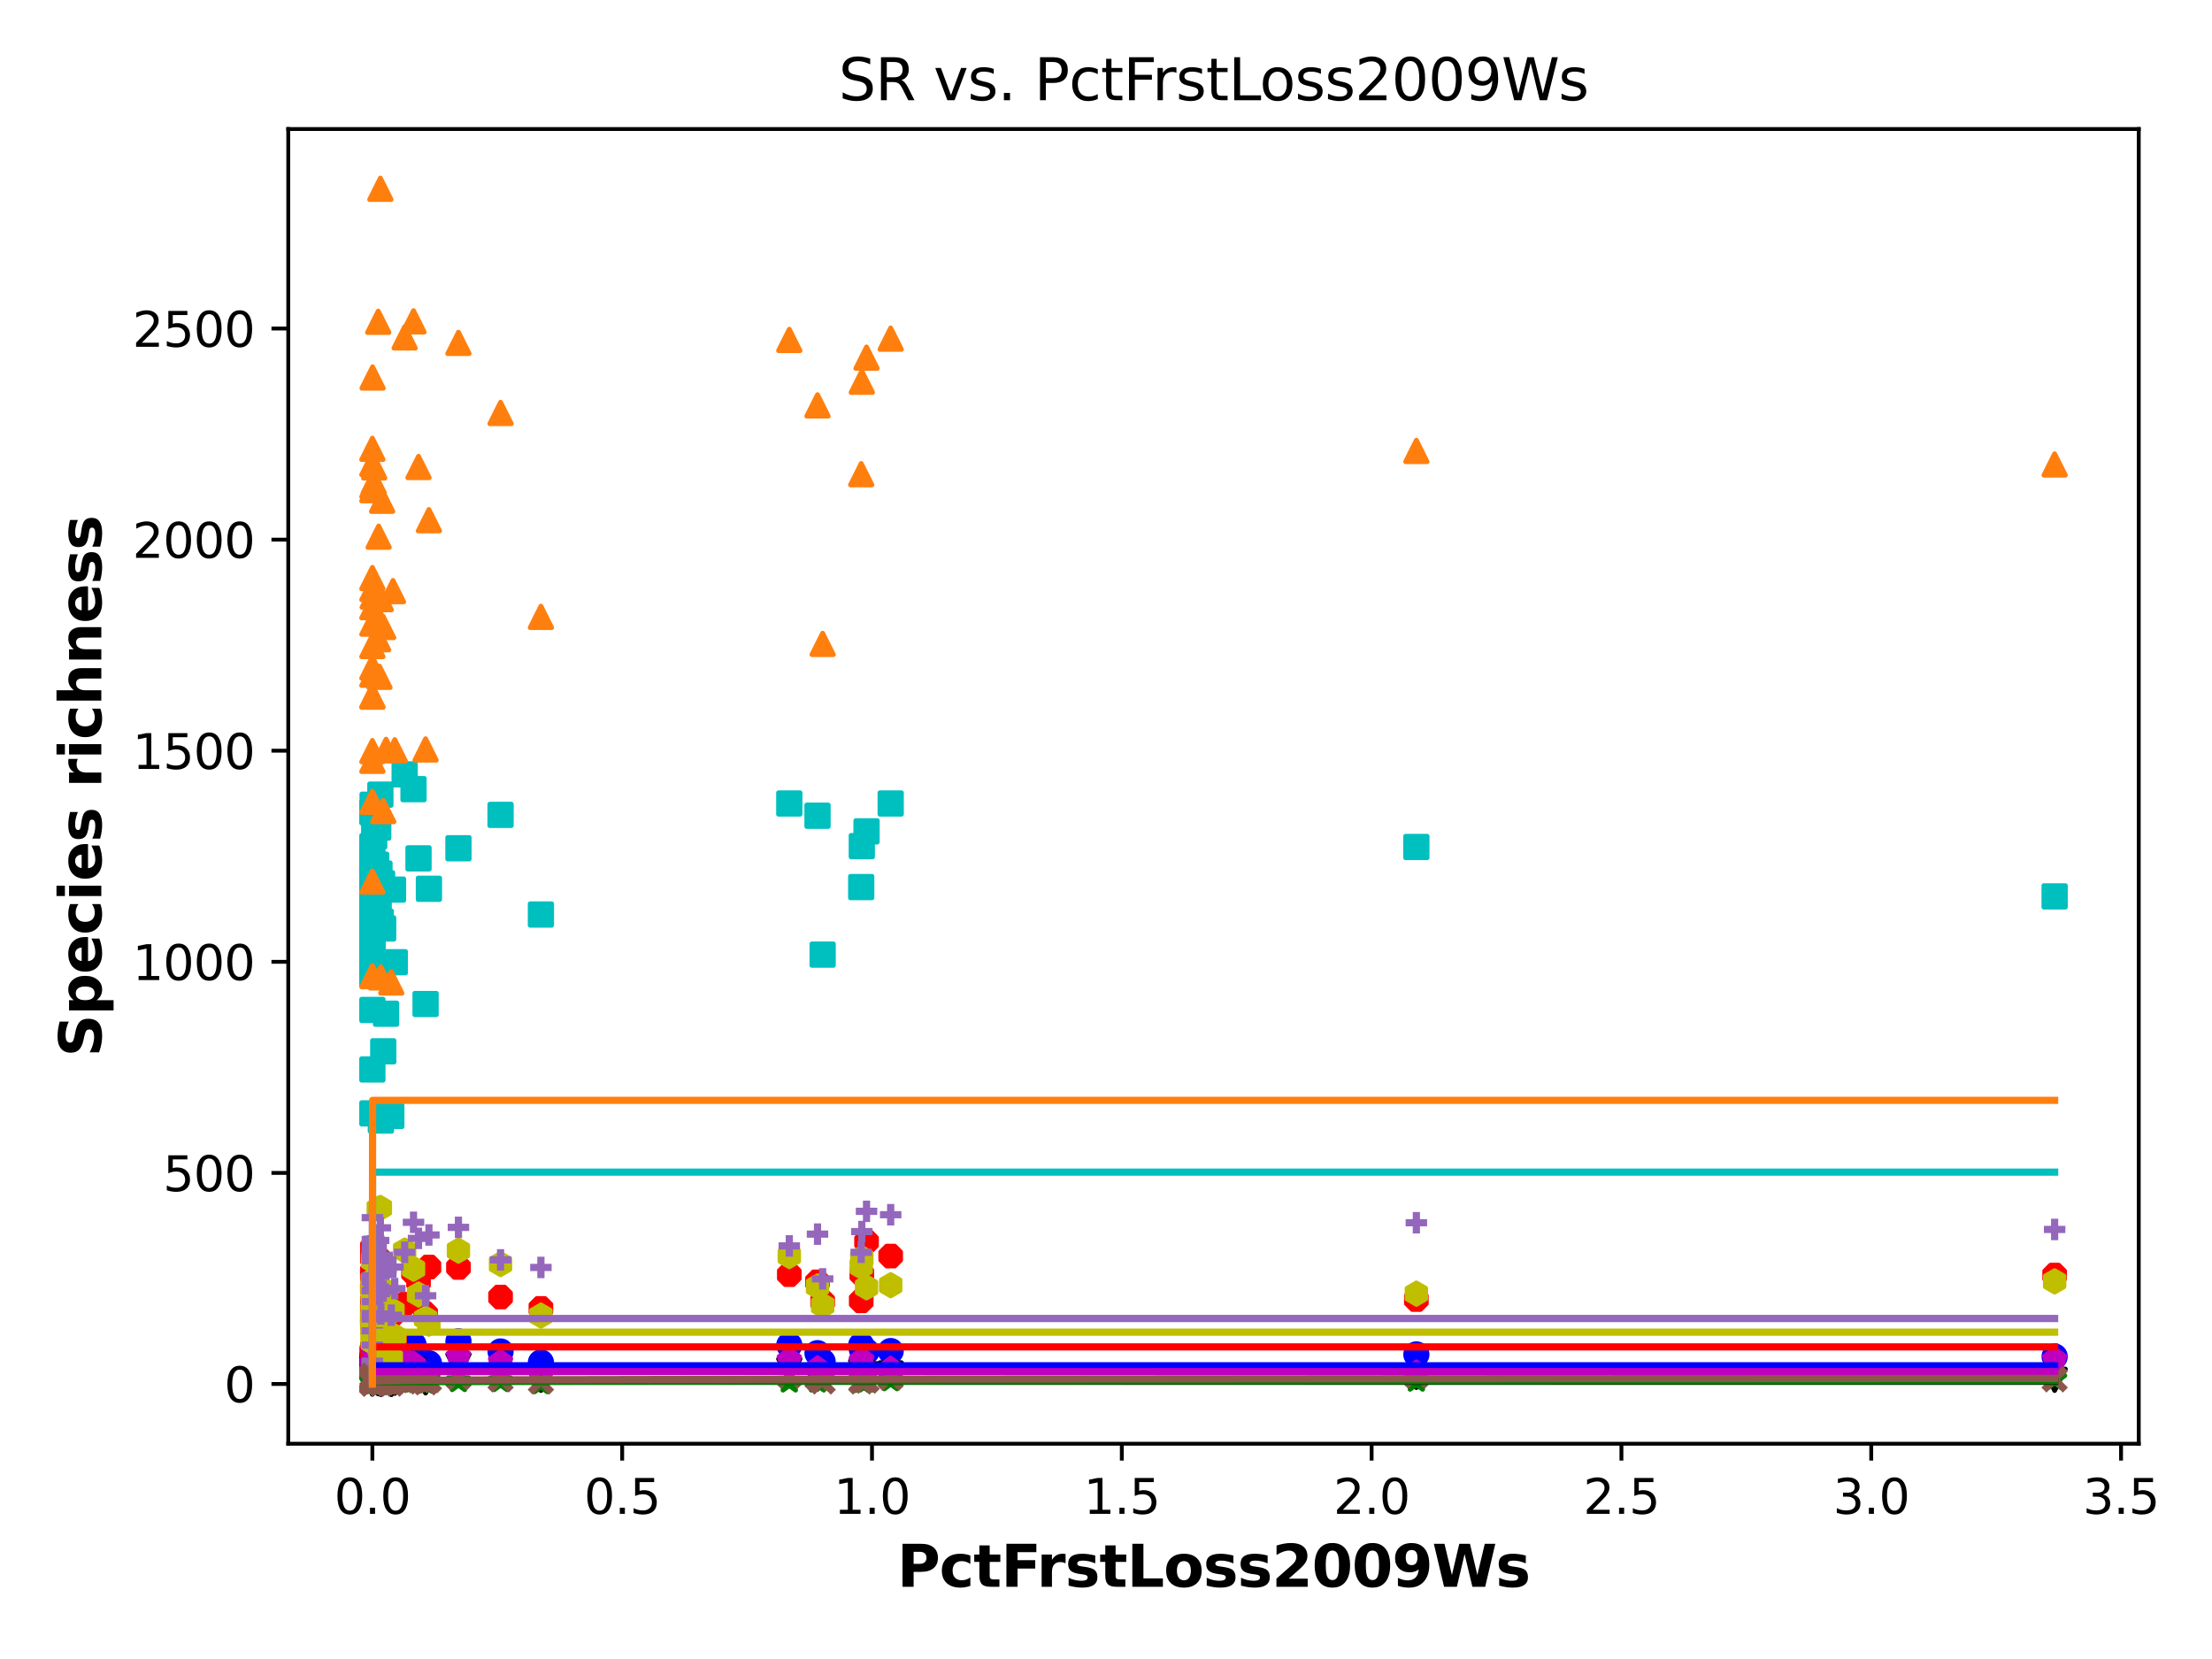 <?xml version="1.0" encoding="utf-8" standalone="no"?>
<!DOCTYPE svg PUBLIC "-//W3C//DTD SVG 1.1//EN"
  "http://www.w3.org/Graphics/SVG/1.1/DTD/svg11.dtd">
<svg xmlns:xlink="http://www.w3.org/1999/xlink" width="460.8pt" height="345.6pt" viewBox="0 0 460.8 345.6" xmlns="http://www.w3.org/2000/svg" version="1.1">
 <defs>
  <style type="text/css">*{stroke-linejoin: round; stroke-linecap: butt}</style>
 </defs>
 <g id="figure_1">
  <g id="patch_1">
   <path d="M 0 345.6 
L 460.8 345.6 
L 460.8 0 
L 0 0 
z
" style="fill: #ffffff"/>
  </g>
  <g id="axes_1">
   <g id="patch_2">
    <path d="M 60.05 300.76 
L 445.54 300.76 
L 445.54 26.88 
L 60.05 26.88 
z
" style="fill: #ffffff"/>
   </g>
   <g id="PathCollection_1">
    <defs>
     <path id="m9730592c25" d="M 0 2.236 
C 0.593 2.236 1.162 2 1.581 1.581 
C 2 1.162 2.236 0.593 2.236 0 
C 2.236 -0.593 2 -1.162 1.581 -1.581 
C 1.162 -2 0.593 -2.236 0 -2.236 
C -0.593 -2.236 -1.162 -2 -1.581 -1.581 
C -2 -1.162 -2.236 -0.593 -2.236 0 
C -2.236 0.593 -2 1.162 -1.581 1.581 
C -1.162 2 -0.593 2.236 0 2.236 
z
" style="stroke: #0000ff"/>
    </defs>
    <g clip-path="url(#p8ac06e77d4)">
     <use xlink:href="#m9730592c25" x="77.572" y="283.21" style="fill: #0000ff; stroke: #0000ff"/>
     <use xlink:href="#m9730592c25" x="77.572" y="285.057" style="fill: #0000ff; stroke: #0000ff"/>
     <use xlink:href="#m9730592c25" x="170.303" y="281.891" style="fill: #0000ff; stroke: #0000ff"/>
     <use xlink:href="#m9730592c25" x="95.503" y="279.428" style="fill: #0000ff; stroke: #0000ff"/>
     <use xlink:href="#m9730592c25" x="78.878" y="284.265" style="fill: #0000ff; stroke: #0000ff"/>
     <use xlink:href="#m9730592c25" x="77.572" y="283.65" style="fill: #0000ff; stroke: #0000ff"/>
     <use xlink:href="#m9730592c25" x="179.531" y="281.011" style="fill: #0000ff; stroke: #0000ff"/>
     <use xlink:href="#m9730592c25" x="77.572" y="286.552" style="fill: #0000ff; stroke: #0000ff"/>
     <use xlink:href="#m9730592c25" x="78.364" y="282.594" style="fill: #0000ff; stroke: #0000ff"/>
     <use xlink:href="#m9730592c25" x="185.544" y="281.451" style="fill: #0000ff; stroke: #0000ff"/>
     <use xlink:href="#m9730592c25" x="164.424" y="280.22" style="fill: #0000ff; stroke: #0000ff"/>
     <use xlink:href="#m9730592c25" x="88.657" y="284.793" style="fill: #0000ff; stroke: #0000ff"/>
     <use xlink:href="#m9730592c25" x="77.572" y="284.089" style="fill: #0000ff; stroke: #0000ff"/>
     <use xlink:href="#m9730592c25" x="77.572" y="285.057" style="fill: #0000ff; stroke: #0000ff"/>
     <use xlink:href="#m9730592c25" x="78.771" y="285.145" style="fill: #0000ff; stroke: #0000ff"/>
     <use xlink:href="#m9730592c25" x="79.049" y="287.519" style="fill: #0000ff; stroke: #0000ff"/>
     <use xlink:href="#m9730592c25" x="77.572" y="285.497" style="fill: #0000ff; stroke: #0000ff"/>
     <use xlink:href="#m9730592c25" x="77.572" y="283.386" style="fill: #0000ff; stroke: #0000ff"/>
     <use xlink:href="#m9730592c25" x="77.572" y="285.76" style="fill: #0000ff; stroke: #0000ff"/>
     <use xlink:href="#m9730592c25" x="77.572" y="284.001" style="fill: #0000ff; stroke: #0000ff"/>
     <use xlink:href="#m9730592c25" x="77.572" y="286.024" style="fill: #0000ff; stroke: #0000ff"/>
     <use xlink:href="#m9730592c25" x="79.24" y="274.943" style="fill: #0000ff; stroke: #0000ff"/>
     <use xlink:href="#m9730592c25" x="79.836" y="284.793" style="fill: #0000ff; stroke: #0000ff"/>
     <use xlink:href="#m9730592c25" x="77.572" y="284.265" style="fill: #0000ff; stroke: #0000ff"/>
     <use xlink:href="#m9730592c25" x="89.352" y="284.001" style="fill: #0000ff; stroke: #0000ff"/>
     <use xlink:href="#m9730592c25" x="79.822" y="284.089" style="fill: #0000ff; stroke: #0000ff"/>
     <use xlink:href="#m9730592c25" x="86.142" y="280.132" style="fill: #0000ff; stroke: #0000ff"/>
     <use xlink:href="#m9730592c25" x="171.371" y="283.65" style="fill: #0000ff; stroke: #0000ff"/>
     <use xlink:href="#m9730592c25" x="84.296" y="279.868" style="fill: #0000ff; stroke: #0000ff"/>
     <use xlink:href="#m9730592c25" x="295.054" y="282.155" style="fill: #0000ff; stroke: #0000ff"/>
     <use xlink:href="#m9730592c25" x="112.682" y="283.826" style="fill: #0000ff; stroke: #0000ff"/>
     <use xlink:href="#m9730592c25" x="77.572" y="282.242" style="fill: #0000ff; stroke: #0000ff"/>
     <use xlink:href="#m9730592c25" x="77.862" y="283.738" style="fill: #0000ff; stroke: #0000ff"/>
     <use xlink:href="#m9730592c25" x="79.32" y="283.65" style="fill: #0000ff; stroke: #0000ff"/>
     <use xlink:href="#m9730592c25" x="87.184" y="282.418" style="fill: #0000ff; stroke: #0000ff"/>
     <use xlink:href="#m9730592c25" x="79.341" y="286.552" style="fill: #0000ff; stroke: #0000ff"/>
     <use xlink:href="#m9730592c25" x="77.572" y="285.497" style="fill: #0000ff; stroke: #0000ff"/>
     <use xlink:href="#m9730592c25" x="77.572" y="285.672" style="fill: #0000ff; stroke: #0000ff"/>
     <use xlink:href="#m9730592c25" x="82.238" y="286.376" style="fill: #0000ff; stroke: #0000ff"/>
     <use xlink:href="#m9730592c25" x="81.866" y="283.826" style="fill: #0000ff; stroke: #0000ff"/>
     <use xlink:href="#m9730592c25" x="180.516" y="281.539" style="fill: #0000ff; stroke: #0000ff"/>
     <use xlink:href="#m9730592c25" x="80.42" y="284.793" style="fill: #0000ff; stroke: #0000ff"/>
     <use xlink:href="#m9730592c25" x="428.018" y="282.594" style="fill: #0000ff; stroke: #0000ff"/>
     <use xlink:href="#m9730592c25" x="179.407" y="280.22" style="fill: #0000ff; stroke: #0000ff"/>
     <use xlink:href="#m9730592c25" x="104.276" y="281.539" style="fill: #0000ff; stroke: #0000ff"/>
     <use xlink:href="#m9730592c25" x="79.597" y="280.659" style="fill: #0000ff; stroke: #0000ff"/>
     <use xlink:href="#m9730592c25" x="77.617" y="281.011" style="fill: #0000ff; stroke: #0000ff"/>
     <use xlink:href="#m9730592c25" x="77.572" y="286.2" style="fill: #0000ff; stroke: #0000ff"/>
     <use xlink:href="#m9730592c25" x="81.516" y="286.992" style="fill: #0000ff; stroke: #0000ff"/>
     <use xlink:href="#m9730592c25" x="77.572" y="284.089" style="fill: #0000ff; stroke: #0000ff"/>
     <use xlink:href="#m9730592c25" x="78.794" y="277.669" style="fill: #0000ff; stroke: #0000ff"/>
     <use xlink:href="#m9730592c25" x="77.637" y="283.474" style="fill: #0000ff; stroke: #0000ff"/>
     <use xlink:href="#m9730592c25" x="77.572" y="283.826" style="fill: #0000ff; stroke: #0000ff"/>
     <use xlink:href="#m9730592c25" x="77.952" y="279.868" style="fill: #0000ff; stroke: #0000ff"/>
    </g>
   </g>
   <g id="PathCollection_2">
    <defs>
     <path id="m33fa0e07c8" d="M -0 2.236 
L 2.236 -2.236 
L -2.236 -2.236 
z
" style="stroke: #000000"/>
    </defs>
    <g clip-path="url(#p8ac06e77d4)">
     <use xlink:href="#m33fa0e07c8" x="77.572" y="287.168" style="stroke: #000000"/>
     <use xlink:href="#m33fa0e07c8" x="77.572" y="287.695" style="stroke: #000000"/>
     <use xlink:href="#m33fa0e07c8" x="170.303" y="287.168" style="stroke: #000000"/>
     <use xlink:href="#m33fa0e07c8" x="95.503" y="284.353" style="stroke: #000000"/>
     <use xlink:href="#m33fa0e07c8" x="78.878" y="287.343" style="stroke: #000000"/>
     <use xlink:href="#m33fa0e07c8" x="77.572" y="286.992" style="stroke: #000000"/>
     <use xlink:href="#m33fa0e07c8" x="179.531" y="285.936" style="stroke: #000000"/>
     <use xlink:href="#m33fa0e07c8" x="77.572" y="287.871" style="stroke: #000000"/>
     <use xlink:href="#m33fa0e07c8" x="78.364" y="287.08" style="stroke: #000000"/>
     <use xlink:href="#m33fa0e07c8" x="185.544" y="286.112" style="stroke: #000000"/>
     <use xlink:href="#m33fa0e07c8" x="164.424" y="285.321" style="stroke: #000000"/>
     <use xlink:href="#m33fa0e07c8" x="88.657" y="287.959" style="stroke: #000000"/>
     <use xlink:href="#m33fa0e07c8" x="77.572" y="287.695" style="stroke: #000000"/>
     <use xlink:href="#m33fa0e07c8" x="77.572" y="287.959" style="stroke: #000000"/>
     <use xlink:href="#m33fa0e07c8" x="78.771" y="288.135" style="stroke: #000000"/>
     <use xlink:href="#m33fa0e07c8" x="79.049" y="287.871" style="stroke: #000000"/>
     <use xlink:href="#m33fa0e07c8" x="77.572" y="287.959" style="stroke: #000000"/>
     <use xlink:href="#m33fa0e07c8" x="77.572" y="287.519" style="stroke: #000000"/>
     <use xlink:href="#m33fa0e07c8" x="77.572" y="288.047" style="stroke: #000000"/>
     <use xlink:href="#m33fa0e07c8" x="77.572" y="286.816" style="stroke: #000000"/>
     <use xlink:href="#m33fa0e07c8" x="77.572" y="288.135" style="stroke: #000000"/>
     <use xlink:href="#m33fa0e07c8" x="79.24" y="279.604" style="stroke: #000000"/>
     <use xlink:href="#m33fa0e07c8" x="79.836" y="287.695" style="stroke: #000000"/>
     <use xlink:href="#m33fa0e07c8" x="77.572" y="286.552" style="stroke: #000000"/>
     <use xlink:href="#m33fa0e07c8" x="89.352" y="286.904" style="stroke: #000000"/>
     <use xlink:href="#m33fa0e07c8" x="79.822" y="287.959" style="stroke: #000000"/>
     <use xlink:href="#m33fa0e07c8" x="86.142" y="285.409" style="stroke: #000000"/>
     <use xlink:href="#m33fa0e07c8" x="171.371" y="286.992" style="stroke: #000000"/>
     <use xlink:href="#m33fa0e07c8" x="84.296" y="284.265" style="stroke: #000000"/>
     <use xlink:href="#m33fa0e07c8" x="295.054" y="286.816" style="stroke: #000000"/>
     <use xlink:href="#m33fa0e07c8" x="112.682" y="287.431" style="stroke: #000000"/>
     <use xlink:href="#m33fa0e07c8" x="77.572" y="286.64" style="stroke: #000000"/>
     <use xlink:href="#m33fa0e07c8" x="77.862" y="287.607" style="stroke: #000000"/>
     <use xlink:href="#m33fa0e07c8" x="79.32" y="287.519" style="stroke: #000000"/>
     <use xlink:href="#m33fa0e07c8" x="87.184" y="286.992" style="stroke: #000000"/>
     <use xlink:href="#m33fa0e07c8" x="79.341" y="288.311" style="stroke: #000000"/>
     <use xlink:href="#m33fa0e07c8" x="77.572" y="288.223" style="stroke: #000000"/>
     <use xlink:href="#m33fa0e07c8" x="77.572" y="287.959" style="stroke: #000000"/>
     <use xlink:href="#m33fa0e07c8" x="82.238" y="288.047" style="stroke: #000000"/>
     <use xlink:href="#m33fa0e07c8" x="81.866" y="287.695" style="stroke: #000000"/>
     <use xlink:href="#m33fa0e07c8" x="180.516" y="286.288" style="stroke: #000000"/>
     <use xlink:href="#m33fa0e07c8" x="80.42" y="287.871" style="stroke: #000000"/>
     <use xlink:href="#m33fa0e07c8" x="428.018" y="287.431" style="stroke: #000000"/>
     <use xlink:href="#m33fa0e07c8" x="179.407" y="285.672" style="stroke: #000000"/>
     <use xlink:href="#m33fa0e07c8" x="104.276" y="286.464" style="stroke: #000000"/>
     <use xlink:href="#m33fa0e07c8" x="79.597" y="286.464" style="stroke: #000000"/>
     <use xlink:href="#m33fa0e07c8" x="77.617" y="284.969" style="stroke: #000000"/>
     <use xlink:href="#m33fa0e07c8" x="77.572" y="288.047" style="stroke: #000000"/>
     <use xlink:href="#m33fa0e07c8" x="81.516" y="288.311" style="stroke: #000000"/>
     <use xlink:href="#m33fa0e07c8" x="77.572" y="287.783" style="stroke: #000000"/>
     <use xlink:href="#m33fa0e07c8" x="78.794" y="283.913" style="stroke: #000000"/>
     <use xlink:href="#m33fa0e07c8" x="77.637" y="287.871" style="stroke: #000000"/>
     <use xlink:href="#m33fa0e07c8" x="77.572" y="287.783" style="stroke: #000000"/>
     <use xlink:href="#m33fa0e07c8" x="77.952" y="285.233" style="stroke: #000000"/>
    </g>
   </g>
   <g id="PathCollection_3">
    <defs>
     <path id="m083edb27be" d="M -0.856 -2.066 
L -2.066 -0.856 
L -2.066 0.856 
L -0.856 2.066 
L 0.856 2.066 
L 2.066 0.856 
L 2.066 -0.856 
L 0.856 -2.066 
z
" style="stroke: #ff0000"/>
    </defs>
    <g clip-path="url(#p8ac06e77d4)">
     <use xlink:href="#m083edb27be" x="77.572" y="275.734" style="fill: #ff0000; stroke: #ff0000"/>
     <use xlink:href="#m083edb27be" x="77.572" y="271.073" style="fill: #ff0000; stroke: #ff0000"/>
     <use xlink:href="#m083edb27be" x="170.303" y="267.027" style="fill: #ff0000; stroke: #ff0000"/>
     <use xlink:href="#m083edb27be" x="95.503" y="264.037" style="fill: #ff0000; stroke: #ff0000"/>
     <use xlink:href="#m083edb27be" x="78.878" y="264.301" style="fill: #ff0000; stroke: #ff0000"/>
     <use xlink:href="#m083edb27be" x="77.572" y="284.705" style="fill: #ff0000; stroke: #ff0000"/>
     <use xlink:href="#m083edb27be" x="179.531" y="265.444" style="fill: #ff0000; stroke: #ff0000"/>
     <use xlink:href="#m083edb27be" x="77.572" y="283.826" style="fill: #ff0000; stroke: #ff0000"/>
     <use xlink:href="#m083edb27be" x="78.364" y="265.708" style="fill: #ff0000; stroke: #ff0000"/>
     <use xlink:href="#m083edb27be" x="185.544" y="261.663" style="fill: #ff0000; stroke: #ff0000"/>
     <use xlink:href="#m083edb27be" x="164.424" y="265.532" style="fill: #ff0000; stroke: #ff0000"/>
     <use xlink:href="#m083edb27be" x="88.657" y="273.711" style="fill: #ff0000; stroke: #ff0000"/>
     <use xlink:href="#m083edb27be" x="77.572" y="268.347" style="fill: #ff0000; stroke: #ff0000"/>
     <use xlink:href="#m083edb27be" x="77.572" y="272.568" style="fill: #ff0000; stroke: #ff0000"/>
     <use xlink:href="#m083edb27be" x="78.771" y="275.295" style="fill: #ff0000; stroke: #ff0000"/>
     <use xlink:href="#m083edb27be" x="79.049" y="277.405" style="fill: #ff0000; stroke: #ff0000"/>
     <use xlink:href="#m083edb27be" x="77.572" y="280.659" style="fill: #ff0000; stroke: #ff0000"/>
     <use xlink:href="#m083edb27be" x="77.572" y="264.917" style="fill: #ff0000; stroke: #ff0000"/>
     <use xlink:href="#m083edb27be" x="77.572" y="275.031" style="fill: #ff0000; stroke: #ff0000"/>
     <use xlink:href="#m083edb27be" x="77.572" y="262.102" style="fill: #ff0000; stroke: #ff0000"/>
     <use xlink:href="#m083edb27be" x="77.572" y="283.826" style="fill: #ff0000; stroke: #ff0000"/>
     <use xlink:href="#m083edb27be" x="79.24" y="262.454" style="fill: #ff0000; stroke: #ff0000"/>
     <use xlink:href="#m083edb27be" x="79.836" y="275.998" style="fill: #ff0000; stroke: #ff0000"/>
     <use xlink:href="#m083edb27be" x="77.572" y="281.627" style="fill: #ff0000; stroke: #ff0000"/>
     <use xlink:href="#m083edb27be" x="89.352" y="263.949" style="fill: #ff0000; stroke: #ff0000"/>
     <use xlink:href="#m083edb27be" x="79.822" y="271.777" style="fill: #ff0000; stroke: #ff0000"/>
     <use xlink:href="#m083edb27be" x="86.142" y="265.18" style="fill: #ff0000; stroke: #ff0000"/>
     <use xlink:href="#m083edb27be" x="171.371" y="271.161" style="fill: #ff0000; stroke: #ff0000"/>
     <use xlink:href="#m083edb27be" x="84.296" y="271.689" style="fill: #ff0000; stroke: #ff0000"/>
     <use xlink:href="#m083edb27be" x="295.054" y="270.721" style="fill: #ff0000; stroke: #ff0000"/>
     <use xlink:href="#m083edb27be" x="112.682" y="272.568" style="fill: #ff0000; stroke: #ff0000"/>
     <use xlink:href="#m083edb27be" x="77.572" y="265.708" style="fill: #ff0000; stroke: #ff0000"/>
     <use xlink:href="#m083edb27be" x="77.862" y="262.19" style="fill: #ff0000; stroke: #ff0000"/>
     <use xlink:href="#m083edb27be" x="79.32" y="272.656" style="fill: #ff0000; stroke: #ff0000"/>
     <use xlink:href="#m083edb27be" x="87.184" y="267.027" style="fill: #ff0000; stroke: #ff0000"/>
     <use xlink:href="#m083edb27be" x="79.341" y="283.386" style="fill: #ff0000; stroke: #ff0000"/>
     <use xlink:href="#m083edb27be" x="77.572" y="274.503" style="fill: #ff0000; stroke: #ff0000"/>
     <use xlink:href="#m083edb27be" x="77.572" y="268.435" style="fill: #ff0000; stroke: #ff0000"/>
     <use xlink:href="#m083edb27be" x="82.238" y="278.725" style="fill: #ff0000; stroke: #ff0000"/>
     <use xlink:href="#m083edb27be" x="81.866" y="273.799" style="fill: #ff0000; stroke: #ff0000"/>
     <use xlink:href="#m083edb27be" x="180.516" y="258.672" style="fill: #ff0000; stroke: #ff0000"/>
     <use xlink:href="#m083edb27be" x="80.42" y="273.272" style="fill: #ff0000; stroke: #ff0000"/>
     <use xlink:href="#m083edb27be" x="428.018" y="265.62" style="fill: #ff0000; stroke: #ff0000"/>
     <use xlink:href="#m083edb27be" x="179.407" y="270.985" style="fill: #ff0000; stroke: #ff0000"/>
     <use xlink:href="#m083edb27be" x="104.276" y="270.194" style="fill: #ff0000; stroke: #ff0000"/>
     <use xlink:href="#m083edb27be" x="79.597" y="268.786" style="fill: #ff0000; stroke: #ff0000"/>
     <use xlink:href="#m083edb27be" x="77.617" y="265.972" style="fill: #ff0000; stroke: #ff0000"/>
     <use xlink:href="#m083edb27be" x="77.572" y="273.272" style="fill: #ff0000; stroke: #ff0000"/>
     <use xlink:href="#m083edb27be" x="81.516" y="282.594" style="fill: #ff0000; stroke: #ff0000"/>
     <use xlink:href="#m083edb27be" x="77.572" y="259.904" style="fill: #ff0000; stroke: #ff0000"/>
     <use xlink:href="#m083edb27be" x="78.794" y="262.63" style="fill: #ff0000; stroke: #ff0000"/>
     <use xlink:href="#m083edb27be" x="77.637" y="276.966" style="fill: #ff0000; stroke: #ff0000"/>
     <use xlink:href="#m083edb27be" x="77.572" y="282.594" style="fill: #ff0000; stroke: #ff0000"/>
     <use xlink:href="#m083edb27be" x="77.952" y="278.197" style="fill: #ff0000; stroke: #ff0000"/>
    </g>
   </g>
   <g id="PathCollection_4">
    <defs>
     <path id="m7310f378cc" d="M -2.236 2.236 
L 2.236 2.236 
L 2.236 -2.236 
L -2.236 -2.236 
z
" style="stroke: #00bfbf"/>
    </defs>
    <g clip-path="url(#p8ac06e77d4)">
     <use xlink:href="#m7310f378cc" x="77.572" y="189.809" style="fill: #00bfbf; stroke: #00bfbf"/>
     <use xlink:href="#m7310f378cc" x="77.572" y="197.372" style="fill: #00bfbf; stroke: #00bfbf"/>
     <use xlink:href="#m7310f378cc" x="170.303" y="169.932" style="fill: #00bfbf; stroke: #00bfbf"/>
     <use xlink:href="#m7310f378cc" x="95.503" y="176.704" style="fill: #00bfbf; stroke: #00bfbf"/>
     <use xlink:href="#m7310f378cc" x="78.878" y="188.05" style="fill: #00bfbf; stroke: #00bfbf"/>
     <use xlink:href="#m7310f378cc" x="77.572" y="203.001" style="fill: #00bfbf; stroke: #00bfbf"/>
     <use xlink:href="#m7310f378cc" x="179.531" y="176.265" style="fill: #00bfbf; stroke: #00bfbf"/>
     <use xlink:href="#m7310f378cc" x="77.572" y="187.698" style="fill: #00bfbf; stroke: #00bfbf"/>
     <use xlink:href="#m7310f378cc" x="78.364" y="180.134" style="fill: #00bfbf; stroke: #00bfbf"/>
     <use xlink:href="#m7310f378cc" x="185.544" y="167.382" style="fill: #00bfbf; stroke: #00bfbf"/>
     <use xlink:href="#m7310f378cc" x="164.424" y="167.382" style="fill: #00bfbf; stroke: #00bfbf"/>
     <use xlink:href="#m7310f378cc" x="88.657" y="209.157" style="fill: #00bfbf; stroke: #00bfbf"/>
     <use xlink:href="#m7310f378cc" x="77.572" y="189.721" style="fill: #00bfbf; stroke: #00bfbf"/>
     <use xlink:href="#m7310f378cc" x="77.572" y="210.389" style="fill: #00bfbf; stroke: #00bfbf"/>
     <use xlink:href="#m7310f378cc" x="78.771" y="190.424" style="fill: #00bfbf; stroke: #00bfbf"/>
     <use xlink:href="#m7310f378cc" x="79.049" y="181.981" style="fill: #00bfbf; stroke: #00bfbf"/>
     <use xlink:href="#m7310f378cc" x="77.572" y="222.789" style="fill: #00bfbf; stroke: #00bfbf"/>
     <use xlink:href="#m7310f378cc" x="77.572" y="184.972" style="fill: #00bfbf; stroke: #00bfbf"/>
     <use xlink:href="#m7310f378cc" x="77.572" y="192.623" style="fill: #00bfbf; stroke: #00bfbf"/>
     <use xlink:href="#m7310f378cc" x="77.572" y="179.783" style="fill: #00bfbf; stroke: #00bfbf"/>
     <use xlink:href="#m7310f378cc" x="77.572" y="231.936" style="fill: #00bfbf; stroke: #00bfbf"/>
     <use xlink:href="#m7310f378cc" x="79.24" y="165.535" style="fill: #00bfbf; stroke: #00bfbf"/>
     <use xlink:href="#m7310f378cc" x="79.836" y="219.008" style="fill: #00bfbf; stroke: #00bfbf"/>
     <use xlink:href="#m7310f378cc" x="77.572" y="169.229" style="fill: #00bfbf; stroke: #00bfbf"/>
     <use xlink:href="#m7310f378cc" x="89.352" y="185.147" style="fill: #00bfbf; stroke: #00bfbf"/>
     <use xlink:href="#m7310f378cc" x="79.822" y="193.415" style="fill: #00bfbf; stroke: #00bfbf"/>
     <use xlink:href="#m7310f378cc" x="86.142" y="164.392" style="fill: #00bfbf; stroke: #00bfbf"/>
     <use xlink:href="#m7310f378cc" x="171.371" y="198.867" style="fill: #00bfbf; stroke: #00bfbf"/>
     <use xlink:href="#m7310f378cc" x="84.296" y="161.313" style="fill: #00bfbf; stroke: #00bfbf"/>
     <use xlink:href="#m7310f378cc" x="295.054" y="176.441" style="fill: #00bfbf; stroke: #00bfbf"/>
     <use xlink:href="#m7310f378cc" x="112.682" y="190.512" style="fill: #00bfbf; stroke: #00bfbf"/>
     <use xlink:href="#m7310f378cc" x="77.572" y="183.828" style="fill: #00bfbf; stroke: #00bfbf"/>
     <use xlink:href="#m7310f378cc" x="77.862" y="180.926" style="fill: #00bfbf; stroke: #00bfbf"/>
     <use xlink:href="#m7310f378cc" x="79.32" y="192.007" style="fill: #00bfbf; stroke: #00bfbf"/>
     <use xlink:href="#m7310f378cc" x="87.184" y="178.815" style="fill: #00bfbf; stroke: #00bfbf"/>
     <use xlink:href="#m7310f378cc" x="79.341" y="233.431" style="fill: #00bfbf; stroke: #00bfbf"/>
     <use xlink:href="#m7310f378cc" x="77.572" y="201.506" style="fill: #00bfbf; stroke: #00bfbf"/>
     <use xlink:href="#m7310f378cc" x="77.572" y="196.229" style="fill: #00bfbf; stroke: #00bfbf"/>
     <use xlink:href="#m7310f378cc" x="82.238" y="200.45" style="fill: #00bfbf; stroke: #00bfbf"/>
     <use xlink:href="#m7310f378cc" x="81.866" y="185.323" style="fill: #00bfbf; stroke: #00bfbf"/>
     <use xlink:href="#m7310f378cc" x="180.516" y="173.187" style="fill: #00bfbf; stroke: #00bfbf"/>
     <use xlink:href="#m7310f378cc" x="80.42" y="211.18" style="fill: #00bfbf; stroke: #00bfbf"/>
     <use xlink:href="#m7310f378cc" x="428.018" y="186.731" style="fill: #00bfbf; stroke: #00bfbf"/>
     <use xlink:href="#m7310f378cc" x="179.407" y="184.796" style="fill: #00bfbf; stroke: #00bfbf"/>
     <use xlink:href="#m7310f378cc" x="104.276" y="169.757" style="fill: #00bfbf; stroke: #00bfbf"/>
     <use xlink:href="#m7310f378cc" x="79.597" y="184.004" style="fill: #00bfbf; stroke: #00bfbf"/>
     <use xlink:href="#m7310f378cc" x="77.617" y="167.646" style="fill: #00bfbf; stroke: #00bfbf"/>
     <use xlink:href="#m7310f378cc" x="77.572" y="195.437" style="fill: #00bfbf; stroke: #00bfbf"/>
     <use xlink:href="#m7310f378cc" x="81.516" y="232.464" style="fill: #00bfbf; stroke: #00bfbf"/>
     <use xlink:href="#m7310f378cc" x="77.572" y="176.265" style="fill: #00bfbf; stroke: #00bfbf"/>
     <use xlink:href="#m7310f378cc" x="78.794" y="172.395" style="fill: #00bfbf; stroke: #00bfbf"/>
     <use xlink:href="#m7310f378cc" x="77.637" y="181.63" style="fill: #00bfbf; stroke: #00bfbf"/>
     <use xlink:href="#m7310f378cc" x="77.572" y="192.007" style="fill: #00bfbf; stroke: #00bfbf"/>
     <use xlink:href="#m7310f378cc" x="77.952" y="174.242" style="fill: #00bfbf; stroke: #00bfbf"/>
    </g>
   </g>
   <g id="PathCollection_5">
    <defs>
     <path id="mb8c3684232" d="M 0 -2.236 
L -2.127 -0.691 
L -1.314 1.809 
L 1.314 1.809 
L 2.127 -0.691 
z
" style="stroke: #bf00bf"/>
    </defs>
    <g clip-path="url(#p8ac06e77d4)">
     <use xlink:href="#mb8c3684232" x="77.572" y="283.913" style="fill: #bf00bf; stroke: #bf00bf"/>
     <use xlink:href="#mb8c3684232" x="77.572" y="286.2" style="fill: #bf00bf; stroke: #bf00bf"/>
     <use xlink:href="#mb8c3684232" x="170.303" y="285.057" style="fill: #bf00bf; stroke: #bf00bf"/>
     <use xlink:href="#mb8c3684232" x="95.503" y="282.594" style="fill: #bf00bf; stroke: #bf00bf"/>
     <use xlink:href="#mb8c3684232" x="78.878" y="286.64" style="fill: #bf00bf; stroke: #bf00bf"/>
     <use xlink:href="#mb8c3684232" x="77.572" y="285.672" style="fill: #bf00bf; stroke: #bf00bf"/>
     <use xlink:href="#mb8c3684232" x="179.531" y="283.298" style="fill: #bf00bf; stroke: #bf00bf"/>
     <use xlink:href="#mb8c3684232" x="77.572" y="285.936" style="fill: #bf00bf; stroke: #bf00bf"/>
     <use xlink:href="#mb8c3684232" x="78.364" y="286.464" style="fill: #bf00bf; stroke: #bf00bf"/>
     <use xlink:href="#mb8c3684232" x="185.544" y="285.145" style="fill: #bf00bf; stroke: #bf00bf"/>
     <use xlink:href="#mb8c3684232" x="164.424" y="283.298" style="fill: #bf00bf; stroke: #bf00bf"/>
     <use xlink:href="#mb8c3684232" x="88.657" y="286.376" style="fill: #bf00bf; stroke: #bf00bf"/>
     <use xlink:href="#mb8c3684232" x="77.572" y="286.376" style="fill: #bf00bf; stroke: #bf00bf"/>
     <use xlink:href="#mb8c3684232" x="77.572" y="286.992" style="fill: #bf00bf; stroke: #bf00bf"/>
     <use xlink:href="#mb8c3684232" x="78.771" y="286.992" style="fill: #bf00bf; stroke: #bf00bf"/>
     <use xlink:href="#mb8c3684232" x="79.049" y="286.992" style="fill: #bf00bf; stroke: #bf00bf"/>
     <use xlink:href="#mb8c3684232" x="77.572" y="285.76" style="fill: #bf00bf; stroke: #bf00bf"/>
     <use xlink:href="#mb8c3684232" x="77.572" y="284.529" style="fill: #bf00bf; stroke: #bf00bf"/>
     <use xlink:href="#mb8c3684232" x="77.572" y="286.552" style="fill: #bf00bf; stroke: #bf00bf"/>
     <use xlink:href="#mb8c3684232" x="77.572" y="286.464" style="fill: #bf00bf; stroke: #bf00bf"/>
     <use xlink:href="#mb8c3684232" x="77.572" y="286.904" style="fill: #bf00bf; stroke: #bf00bf"/>
     <use xlink:href="#mb8c3684232" x="79.24" y="281.099" style="fill: #bf00bf; stroke: #bf00bf"/>
     <use xlink:href="#mb8c3684232" x="79.836" y="286.904" style="fill: #bf00bf; stroke: #bf00bf"/>
     <use xlink:href="#mb8c3684232" x="77.572" y="285.497" style="fill: #bf00bf; stroke: #bf00bf"/>
     <use xlink:href="#mb8c3684232" x="89.352" y="286.464" style="fill: #bf00bf; stroke: #bf00bf"/>
     <use xlink:href="#mb8c3684232" x="79.822" y="285.76" style="fill: #bf00bf; stroke: #bf00bf"/>
     <use xlink:href="#mb8c3684232" x="86.142" y="284.089" style="fill: #bf00bf; stroke: #bf00bf"/>
     <use xlink:href="#mb8c3684232" x="171.371" y="286.2" style="fill: #bf00bf; stroke: #bf00bf"/>
     <use xlink:href="#mb8c3684232" x="84.296" y="283.122" style="fill: #bf00bf; stroke: #bf00bf"/>
     <use xlink:href="#mb8c3684232" x="295.054" y="285.936" style="fill: #bf00bf; stroke: #bf00bf"/>
     <use xlink:href="#mb8c3684232" x="112.682" y="286.64" style="fill: #bf00bf; stroke: #bf00bf"/>
     <use xlink:href="#mb8c3684232" x="77.572" y="285.848" style="fill: #bf00bf; stroke: #bf00bf"/>
     <use xlink:href="#mb8c3684232" x="77.862" y="286.112" style="fill: #bf00bf; stroke: #bf00bf"/>
     <use xlink:href="#mb8c3684232" x="79.32" y="284.441" style="fill: #bf00bf; stroke: #bf00bf"/>
     <use xlink:href="#mb8c3684232" x="87.184" y="285.672" style="fill: #bf00bf; stroke: #bf00bf"/>
     <use xlink:href="#mb8c3684232" x="79.341" y="286.552" style="fill: #bf00bf; stroke: #bf00bf"/>
     <use xlink:href="#mb8c3684232" x="77.572" y="284.969" style="fill: #bf00bf; stroke: #bf00bf"/>
     <use xlink:href="#mb8c3684232" x="77.572" y="286.2" style="fill: #bf00bf; stroke: #bf00bf"/>
     <use xlink:href="#mb8c3684232" x="82.238" y="286.904" style="fill: #bf00bf; stroke: #bf00bf"/>
     <use xlink:href="#mb8c3684232" x="81.866" y="286.288" style="fill: #bf00bf; stroke: #bf00bf"/>
     <use xlink:href="#mb8c3684232" x="180.516" y="285.409" style="fill: #bf00bf; stroke: #bf00bf"/>
     <use xlink:href="#mb8c3684232" x="80.42" y="287.08" style="fill: #bf00bf; stroke: #bf00bf"/>
     <use xlink:href="#mb8c3684232" x="428.018" y="283.21" style="fill: #bf00bf; stroke: #bf00bf"/>
     <use xlink:href="#mb8c3684232" x="179.407" y="283.65" style="fill: #bf00bf; stroke: #bf00bf"/>
     <use xlink:href="#mb8c3684232" x="104.276" y="283.738" style="fill: #bf00bf; stroke: #bf00bf"/>
     <use xlink:href="#mb8c3684232" x="79.597" y="285.321" style="fill: #bf00bf; stroke: #bf00bf"/>
     <use xlink:href="#mb8c3684232" x="77.617" y="284.617" style="fill: #bf00bf; stroke: #bf00bf"/>
     <use xlink:href="#mb8c3684232" x="77.572" y="286.464" style="fill: #bf00bf; stroke: #bf00bf"/>
     <use xlink:href="#mb8c3684232" x="81.516" y="287.431" style="fill: #bf00bf; stroke: #bf00bf"/>
     <use xlink:href="#mb8c3684232" x="77.572" y="285.672" style="fill: #bf00bf; stroke: #bf00bf"/>
     <use xlink:href="#mb8c3684232" x="78.794" y="281.451" style="fill: #bf00bf; stroke: #bf00bf"/>
     <use xlink:href="#mb8c3684232" x="77.637" y="284.353" style="fill: #bf00bf; stroke: #bf00bf"/>
     <use xlink:href="#mb8c3684232" x="77.572" y="285.233" style="fill: #bf00bf; stroke: #bf00bf"/>
     <use xlink:href="#mb8c3684232" x="77.952" y="282.067" style="fill: #bf00bf; stroke: #bf00bf"/>
    </g>
   </g>
   <g id="PathCollection_6">
    <defs>
     <path id="m332d4caa6b" d="M 0 -2.236 
L -0.502 -0.691 
L -2.127 -0.691 
L -0.812 0.264 
L -1.314 1.809 
L -0 0.854 
L 1.314 1.809 
L 0.812 0.264 
L 2.127 -0.691 
L 0.502 -0.691 
z
" style="stroke: #008000"/>
    </defs>
    <g clip-path="url(#p8ac06e77d4)">
     <use xlink:href="#m332d4caa6b" x="77.572" y="287.695" style="fill: #008000; stroke: #008000"/>
     <use xlink:href="#m332d4caa6b" x="77.572" y="287.695" style="fill: #008000; stroke: #008000"/>
     <use xlink:href="#m332d4caa6b" x="170.303" y="287.783" style="fill: #008000; stroke: #008000"/>
     <use xlink:href="#m332d4caa6b" x="95.503" y="287.695" style="fill: #008000; stroke: #008000"/>
     <use xlink:href="#m332d4caa6b" x="78.878" y="287.783" style="fill: #008000; stroke: #008000"/>
     <use xlink:href="#m332d4caa6b" x="77.572" y="287.783" style="fill: #008000; stroke: #008000"/>
     <use xlink:href="#m332d4caa6b" x="179.531" y="287.871" style="fill: #008000; stroke: #008000"/>
     <use xlink:href="#m332d4caa6b" x="77.572" y="287.431" style="fill: #008000; stroke: #008000"/>
     <use xlink:href="#m332d4caa6b" x="78.364" y="287.959" style="fill: #008000; stroke: #008000"/>
     <use xlink:href="#m332d4caa6b" x="185.544" y="287.519" style="fill: #008000; stroke: #008000"/>
     <use xlink:href="#m332d4caa6b" x="164.424" y="287.783" style="fill: #008000; stroke: #008000"/>
     <use xlink:href="#m332d4caa6b" x="88.657" y="288.047" style="fill: #008000; stroke: #008000"/>
     <use xlink:href="#m332d4caa6b" x="77.572" y="287.959" style="fill: #008000; stroke: #008000"/>
     <use xlink:href="#m332d4caa6b" x="77.572" y="287.783" style="fill: #008000; stroke: #008000"/>
     <use xlink:href="#m332d4caa6b" x="78.771" y="287.959" style="fill: #008000; stroke: #008000"/>
     <use xlink:href="#m332d4caa6b" x="79.049" y="287.871" style="fill: #008000; stroke: #008000"/>
     <use xlink:href="#m332d4caa6b" x="77.572" y="287.343" style="fill: #008000; stroke: #008000"/>
     <use xlink:href="#m332d4caa6b" x="77.572" y="287.343" style="fill: #008000; stroke: #008000"/>
     <use xlink:href="#m332d4caa6b" x="77.572" y="287.783" style="fill: #008000; stroke: #008000"/>
     <use xlink:href="#m332d4caa6b" x="77.572" y="287.783" style="fill: #008000; stroke: #008000"/>
     <use xlink:href="#m332d4caa6b" x="77.572" y="287.959" style="fill: #008000; stroke: #008000"/>
     <use xlink:href="#m332d4caa6b" x="79.24" y="287.343" style="fill: #008000; stroke: #008000"/>
     <use xlink:href="#m332d4caa6b" x="79.836" y="288.135" style="fill: #008000; stroke: #008000"/>
     <use xlink:href="#m332d4caa6b" x="77.572" y="287.519" style="fill: #008000; stroke: #008000"/>
     <use xlink:href="#m332d4caa6b" x="89.352" y="287.871" style="fill: #008000; stroke: #008000"/>
     <use xlink:href="#m332d4caa6b" x="79.822" y="287.871" style="fill: #008000; stroke: #008000"/>
     <use xlink:href="#m332d4caa6b" x="86.142" y="287.783" style="fill: #008000; stroke: #008000"/>
     <use xlink:href="#m332d4caa6b" x="171.371" y="287.607" style="fill: #008000; stroke: #008000"/>
     <use xlink:href="#m332d4caa6b" x="84.296" y="287.343" style="fill: #008000; stroke: #008000"/>
     <use xlink:href="#m332d4caa6b" x="295.054" y="287.607" style="fill: #008000; stroke: #008000"/>
     <use xlink:href="#m332d4caa6b" x="112.682" y="288.135" style="fill: #008000; stroke: #008000"/>
     <use xlink:href="#m332d4caa6b" x="77.572" y="288.047" style="fill: #008000; stroke: #008000"/>
     <use xlink:href="#m332d4caa6b" x="77.862" y="288.135" style="fill: #008000; stroke: #008000"/>
     <use xlink:href="#m332d4caa6b" x="79.32" y="287.871" style="fill: #008000; stroke: #008000"/>
     <use xlink:href="#m332d4caa6b" x="87.184" y="287.695" style="fill: #008000; stroke: #008000"/>
     <use xlink:href="#m332d4caa6b" x="79.341" y="287.959" style="fill: #008000; stroke: #008000"/>
     <use xlink:href="#m332d4caa6b" x="77.572" y="287.256" style="fill: #008000; stroke: #008000"/>
     <use xlink:href="#m332d4caa6b" x="77.572" y="287.959" style="fill: #008000; stroke: #008000"/>
     <use xlink:href="#m332d4caa6b" x="82.238" y="288.047" style="fill: #008000; stroke: #008000"/>
     <use xlink:href="#m332d4caa6b" x="81.866" y="287.871" style="fill: #008000; stroke: #008000"/>
     <use xlink:href="#m332d4caa6b" x="180.516" y="287.783" style="fill: #008000; stroke: #008000"/>
     <use xlink:href="#m332d4caa6b" x="80.42" y="288.135" style="fill: #008000; stroke: #008000"/>
     <use xlink:href="#m332d4caa6b" x="428.018" y="287.256" style="fill: #008000; stroke: #008000"/>
     <use xlink:href="#m332d4caa6b" x="179.407" y="287.431" style="fill: #008000; stroke: #008000"/>
     <use xlink:href="#m332d4caa6b" x="104.276" y="287.695" style="fill: #008000; stroke: #008000"/>
     <use xlink:href="#m332d4caa6b" x="79.597" y="287.871" style="fill: #008000; stroke: #008000"/>
     <use xlink:href="#m332d4caa6b" x="77.617" y="287.871" style="fill: #008000; stroke: #008000"/>
     <use xlink:href="#m332d4caa6b" x="77.572" y="287.695" style="fill: #008000; stroke: #008000"/>
     <use xlink:href="#m332d4caa6b" x="81.516" y="288.223" style="fill: #008000; stroke: #008000"/>
     <use xlink:href="#m332d4caa6b" x="77.572" y="287.783" style="fill: #008000; stroke: #008000"/>
     <use xlink:href="#m332d4caa6b" x="78.794" y="287.871" style="fill: #008000; stroke: #008000"/>
     <use xlink:href="#m332d4caa6b" x="77.637" y="287.607" style="fill: #008000; stroke: #008000"/>
     <use xlink:href="#m332d4caa6b" x="77.572" y="287.08" style="fill: #008000; stroke: #008000"/>
     <use xlink:href="#m332d4caa6b" x="77.952" y="287.343" style="fill: #008000; stroke: #008000"/>
    </g>
   </g>
   <g id="PathCollection_7">
    <defs>
     <path id="mdf2e6e6276" d="M 0 -2.236 
L -1.936 -1.118 
L -1.936 1.118 
L -0 2.236 
L 1.936 1.118 
L 1.936 -1.118 
z
" style="stroke: #bfbf00"/>
    </defs>
    <g clip-path="url(#p8ac06e77d4)">
     <use xlink:href="#mdf2e6e6276" x="77.572" y="268.61" style="fill: #bfbf00; stroke: #bfbf00"/>
     <use xlink:href="#mdf2e6e6276" x="77.572" y="272.92" style="fill: #bfbf00; stroke: #bfbf00"/>
     <use xlink:href="#mdf2e6e6276" x="170.303" y="267.995" style="fill: #bfbf00; stroke: #bfbf00"/>
     <use xlink:href="#mdf2e6e6276" x="95.503" y="260.519" style="fill: #bfbf00; stroke: #bfbf00"/>
     <use xlink:href="#mdf2e6e6276" x="78.878" y="274.063" style="fill: #bfbf00; stroke: #bfbf00"/>
     <use xlink:href="#mdf2e6e6276" x="77.572" y="269.578" style="fill: #bfbf00; stroke: #bfbf00"/>
     <use xlink:href="#mdf2e6e6276" x="179.531" y="262.102" style="fill: #bfbf00; stroke: #bfbf00"/>
     <use xlink:href="#mdf2e6e6276" x="77.572" y="274.855" style="fill: #bfbf00; stroke: #bfbf00"/>
     <use xlink:href="#mdf2e6e6276" x="78.364" y="271.073" style="fill: #bfbf00; stroke: #bfbf00"/>
     <use xlink:href="#mdf2e6e6276" x="185.544" y="267.731" style="fill: #bfbf00; stroke: #bfbf00"/>
     <use xlink:href="#mdf2e6e6276" x="164.424" y="261.663" style="fill: #bfbf00; stroke: #bfbf00"/>
     <use xlink:href="#mdf2e6e6276" x="88.657" y="274.679" style="fill: #bfbf00; stroke: #bfbf00"/>
     <use xlink:href="#mdf2e6e6276" x="77.572" y="274.503" style="fill: #bfbf00; stroke: #bfbf00"/>
     <use xlink:href="#mdf2e6e6276" x="77.572" y="277.757" style="fill: #bfbf00; stroke: #bfbf00"/>
     <use xlink:href="#mdf2e6e6276" x="78.771" y="276.614" style="fill: #bfbf00; stroke: #bfbf00"/>
     <use xlink:href="#mdf2e6e6276" x="79.049" y="281.099" style="fill: #bfbf00; stroke: #bfbf00"/>
     <use xlink:href="#mdf2e6e6276" x="77.572" y="278.285" style="fill: #bfbf00; stroke: #bfbf00"/>
     <use xlink:href="#mdf2e6e6276" x="77.572" y="269.138" style="fill: #bfbf00; stroke: #bfbf00"/>
     <use xlink:href="#mdf2e6e6276" x="77.572" y="276.614" style="fill: #bfbf00; stroke: #bfbf00"/>
     <use xlink:href="#mdf2e6e6276" x="77.572" y="275.47" style="fill: #bfbf00; stroke: #bfbf00"/>
     <use xlink:href="#mdf2e6e6276" x="77.572" y="279.604" style="fill: #bfbf00; stroke: #bfbf00"/>
     <use xlink:href="#mdf2e6e6276" x="79.24" y="251.636" style="fill: #bfbf00; stroke: #bfbf00"/>
     <use xlink:href="#mdf2e6e6276" x="79.836" y="276.086" style="fill: #bfbf00; stroke: #bfbf00"/>
     <use xlink:href="#mdf2e6e6276" x="77.572" y="266.764" style="fill: #bfbf00; stroke: #bfbf00"/>
     <use xlink:href="#mdf2e6e6276" x="89.352" y="275.734" style="fill: #bfbf00; stroke: #bfbf00"/>
     <use xlink:href="#mdf2e6e6276" x="79.822" y="274.767" style="fill: #bfbf00; stroke: #bfbf00"/>
     <use xlink:href="#mdf2e6e6276" x="86.142" y="264.301" style="fill: #bfbf00; stroke: #bfbf00"/>
     <use xlink:href="#mdf2e6e6276" x="171.371" y="271.953" style="fill: #bfbf00; stroke: #bfbf00"/>
     <use xlink:href="#mdf2e6e6276" x="84.296" y="260.519" style="fill: #bfbf00; stroke: #bfbf00"/>
     <use xlink:href="#mdf2e6e6276" x="295.054" y="269.49" style="fill: #bfbf00; stroke: #bfbf00"/>
     <use xlink:href="#mdf2e6e6276" x="112.682" y="274.063" style="fill: #bfbf00; stroke: #bfbf00"/>
     <use xlink:href="#mdf2e6e6276" x="77.572" y="267.819" style="fill: #bfbf00; stroke: #bfbf00"/>
     <use xlink:href="#mdf2e6e6276" x="77.862" y="272.656" style="fill: #bfbf00; stroke: #bfbf00"/>
     <use xlink:href="#mdf2e6e6276" x="79.32" y="269.842" style="fill: #bfbf00; stroke: #bfbf00"/>
     <use xlink:href="#mdf2e6e6276" x="87.184" y="269.666" style="fill: #bfbf00; stroke: #bfbf00"/>
     <use xlink:href="#mdf2e6e6276" x="79.341" y="281.979" style="fill: #bfbf00; stroke: #bfbf00"/>
     <use xlink:href="#mdf2e6e6276" x="77.572" y="276.35" style="fill: #bfbf00; stroke: #bfbf00"/>
     <use xlink:href="#mdf2e6e6276" x="77.572" y="275.382" style="fill: #bfbf00; stroke: #bfbf00"/>
     <use xlink:href="#mdf2e6e6276" x="82.238" y="278.373" style="fill: #bfbf00; stroke: #bfbf00"/>
     <use xlink:href="#mdf2e6e6276" x="81.866" y="273.096" style="fill: #bfbf00; stroke: #bfbf00"/>
     <use xlink:href="#mdf2e6e6276" x="180.516" y="268.171" style="fill: #bfbf00; stroke: #bfbf00"/>
     <use xlink:href="#mdf2e6e6276" x="80.42" y="278.109" style="fill: #bfbf00; stroke: #bfbf00"/>
     <use xlink:href="#mdf2e6e6276" x="428.018" y="266.939" style="fill: #bfbf00; stroke: #bfbf00"/>
     <use xlink:href="#mdf2e6e6276" x="179.407" y="263.861" style="fill: #bfbf00; stroke: #bfbf00"/>
     <use xlink:href="#mdf2e6e6276" x="104.276" y="263.334" style="fill: #bfbf00; stroke: #bfbf00"/>
     <use xlink:href="#mdf2e6e6276" x="79.597" y="268.435" style="fill: #bfbf00; stroke: #bfbf00"/>
     <use xlink:href="#mdf2e6e6276" x="77.617" y="262.63" style="fill: #bfbf00; stroke: #bfbf00"/>
     <use xlink:href="#mdf2e6e6276" x="77.572" y="278.9" style="fill: #bfbf00; stroke: #bfbf00"/>
     <use xlink:href="#mdf2e6e6276" x="81.516" y="282.946" style="fill: #bfbf00; stroke: #bfbf00"/>
     <use xlink:href="#mdf2e6e6276" x="77.572" y="273.096" style="fill: #bfbf00; stroke: #bfbf00"/>
     <use xlink:href="#mdf2e6e6276" x="78.794" y="251.812" style="fill: #bfbf00; stroke: #bfbf00"/>
     <use xlink:href="#mdf2e6e6276" x="77.637" y="269.93" style="fill: #bfbf00; stroke: #bfbf00"/>
     <use xlink:href="#mdf2e6e6276" x="77.572" y="271.425" style="fill: #bfbf00; stroke: #bfbf00"/>
     <use xlink:href="#mdf2e6e6276" x="77.952" y="261.399" style="fill: #bfbf00; stroke: #bfbf00"/>
    </g>
   </g>
   <g id="PathCollection_8">
    <defs>
     <path id="m2e266ea9b9" d="M -2.236 0 
L 2.236 0 
M 0 2.236 
L 0 -2.236 
" style="stroke: #9467bd; stroke-width: 1.5"/>
    </defs>
    <g clip-path="url(#p8ac06e77d4)">
     <use xlink:href="#m2e266ea9b9" x="77.572" y="268.874" style="fill: #9467bd; stroke: #9467bd; stroke-width: 1.5"/>
     <use xlink:href="#m2e266ea9b9" x="77.572" y="265.972" style="fill: #9467bd; stroke: #9467bd; stroke-width: 1.5"/>
     <use xlink:href="#m2e266ea9b9" x="170.303" y="257.089" style="fill: #9467bd; stroke: #9467bd; stroke-width: 1.5"/>
     <use xlink:href="#m2e266ea9b9" x="95.503" y="255.682" style="fill: #9467bd; stroke: #9467bd; stroke-width: 1.5"/>
     <use xlink:href="#m2e266ea9b9" x="78.878" y="258.408" style="fill: #9467bd; stroke: #9467bd; stroke-width: 1.5"/>
     <use xlink:href="#m2e266ea9b9" x="77.572" y="284.177" style="fill: #9467bd; stroke: #9467bd; stroke-width: 1.5"/>
     <use xlink:href="#m2e266ea9b9" x="179.531" y="256.562" style="fill: #9467bd; stroke: #9467bd; stroke-width: 1.5"/>
     <use xlink:href="#m2e266ea9b9" x="77.572" y="283.562" style="fill: #9467bd; stroke: #9467bd; stroke-width: 1.5"/>
     <use xlink:href="#m2e266ea9b9" x="78.364" y="259.904" style="fill: #9467bd; stroke: #9467bd; stroke-width: 1.5"/>
     <use xlink:href="#m2e266ea9b9" x="185.544" y="253.044" style="fill: #9467bd; stroke: #9467bd; stroke-width: 1.5"/>
     <use xlink:href="#m2e266ea9b9" x="164.424" y="259.552" style="fill: #9467bd; stroke: #9467bd; stroke-width: 1.5"/>
     <use xlink:href="#m2e266ea9b9" x="88.657" y="269.93" style="fill: #9467bd; stroke: #9467bd; stroke-width: 1.5"/>
     <use xlink:href="#m2e266ea9b9" x="77.572" y="260.607" style="fill: #9467bd; stroke: #9467bd; stroke-width: 1.5"/>
     <use xlink:href="#m2e266ea9b9" x="77.572" y="266.324" style="fill: #9467bd; stroke: #9467bd; stroke-width: 1.5"/>
     <use xlink:href="#m2e266ea9b9" x="78.771" y="261.838" style="fill: #9467bd; stroke: #9467bd; stroke-width: 1.5"/>
     <use xlink:href="#m2e266ea9b9" x="79.049" y="269.49" style="fill: #9467bd; stroke: #9467bd; stroke-width: 1.5"/>
     <use xlink:href="#m2e266ea9b9" x="77.572" y="273.624" style="fill: #9467bd; stroke: #9467bd; stroke-width: 1.5"/>
     <use xlink:href="#m2e266ea9b9" x="77.572" y="260.255" style="fill: #9467bd; stroke: #9467bd; stroke-width: 1.5"/>
     <use xlink:href="#m2e266ea9b9" x="77.572" y="267.115" style="fill: #9467bd; stroke: #9467bd; stroke-width: 1.5"/>
     <use xlink:href="#m2e266ea9b9" x="77.572" y="253.659" style="fill: #9467bd; stroke: #9467bd; stroke-width: 1.5"/>
     <use xlink:href="#m2e266ea9b9" x="77.572" y="277.229" style="fill: #9467bd; stroke: #9467bd; stroke-width: 1.5"/>
     <use xlink:href="#m2e266ea9b9" x="79.24" y="255.77" style="fill: #9467bd; stroke: #9467bd; stroke-width: 1.5"/>
     <use xlink:href="#m2e266ea9b9" x="79.836" y="268.962" style="fill: #9467bd; stroke: #9467bd; stroke-width: 1.5"/>
     <use xlink:href="#m2e266ea9b9" x="77.572" y="280.22" style="fill: #9467bd; stroke: #9467bd; stroke-width: 1.5"/>
     <use xlink:href="#m2e266ea9b9" x="89.352" y="257.265" style="fill: #9467bd; stroke: #9467bd; stroke-width: 1.5"/>
     <use xlink:href="#m2e266ea9b9" x="79.822" y="263.509" style="fill: #9467bd; stroke: #9467bd; stroke-width: 1.5"/>
     <use xlink:href="#m2e266ea9b9" x="86.142" y="254.627" style="fill: #9467bd; stroke: #9467bd; stroke-width: 1.5"/>
     <use xlink:href="#m2e266ea9b9" x="171.371" y="266.412" style="fill: #9467bd; stroke: #9467bd; stroke-width: 1.5"/>
     <use xlink:href="#m2e266ea9b9" x="84.296" y="260.871" style="fill: #9467bd; stroke: #9467bd; stroke-width: 1.5"/>
     <use xlink:href="#m2e266ea9b9" x="295.054" y="254.715" style="fill: #9467bd; stroke: #9467bd; stroke-width: 1.5"/>
     <use xlink:href="#m2e266ea9b9" x="112.682" y="264.037" style="fill: #9467bd; stroke: #9467bd; stroke-width: 1.5"/>
     <use xlink:href="#m2e266ea9b9" x="77.572" y="259.552" style="fill: #9467bd; stroke: #9467bd; stroke-width: 1.5"/>
     <use xlink:href="#m2e266ea9b9" x="77.862" y="258.145" style="fill: #9467bd; stroke: #9467bd; stroke-width: 1.5"/>
     <use xlink:href="#m2e266ea9b9" x="79.32" y="265.532" style="fill: #9467bd; stroke: #9467bd; stroke-width: 1.5"/>
     <use xlink:href="#m2e266ea9b9" x="87.184" y="257.969" style="fill: #9467bd; stroke: #9467bd; stroke-width: 1.5"/>
     <use xlink:href="#m2e266ea9b9" x="79.341" y="273.711" style="fill: #9467bd; stroke: #9467bd; stroke-width: 1.5"/>
     <use xlink:href="#m2e266ea9b9" x="77.572" y="265.796" style="fill: #9467bd; stroke: #9467bd; stroke-width: 1.5"/>
     <use xlink:href="#m2e266ea9b9" x="77.572" y="261.135" style="fill: #9467bd; stroke: #9467bd; stroke-width: 1.5"/>
     <use xlink:href="#m2e266ea9b9" x="82.238" y="268.435" style="fill: #9467bd; stroke: #9467bd; stroke-width: 1.5"/>
     <use xlink:href="#m2e266ea9b9" x="81.866" y="263.949" style="fill: #9467bd; stroke: #9467bd; stroke-width: 1.5"/>
     <use xlink:href="#m2e266ea9b9" x="180.516" y="252.34" style="fill: #9467bd; stroke: #9467bd; stroke-width: 1.5"/>
     <use xlink:href="#m2e266ea9b9" x="80.42" y="264.389" style="fill: #9467bd; stroke: #9467bd; stroke-width: 1.5"/>
     <use xlink:href="#m2e266ea9b9" x="428.018" y="256.122" style="fill: #9467bd; stroke: #9467bd; stroke-width: 1.5"/>
     <use xlink:href="#m2e266ea9b9" x="179.407" y="260.871" style="fill: #9467bd; stroke: #9467bd; stroke-width: 1.5"/>
     <use xlink:href="#m2e266ea9b9" x="104.276" y="262.454" style="fill: #9467bd; stroke: #9467bd; stroke-width: 1.5"/>
     <use xlink:href="#m2e266ea9b9" x="79.597" y="261.487" style="fill: #9467bd; stroke: #9467bd; stroke-width: 1.5"/>
     <use xlink:href="#m2e266ea9b9" x="77.617" y="262.63" style="fill: #9467bd; stroke: #9467bd; stroke-width: 1.5"/>
     <use xlink:href="#m2e266ea9b9" x="77.572" y="261.663" style="fill: #9467bd; stroke: #9467bd; stroke-width: 1.5"/>
     <use xlink:href="#m2e266ea9b9" x="81.516" y="273.975" style="fill: #9467bd; stroke: #9467bd; stroke-width: 1.5"/>
     <use xlink:href="#m2e266ea9b9" x="77.572" y="258.233" style="fill: #9467bd; stroke: #9467bd; stroke-width: 1.5"/>
     <use xlink:href="#m2e266ea9b9" x="78.794" y="268.083" style="fill: #9467bd; stroke: #9467bd; stroke-width: 1.5"/>
     <use xlink:href="#m2e266ea9b9" x="77.637" y="271.161" style="fill: #9467bd; stroke: #9467bd; stroke-width: 1.5"/>
     <use xlink:href="#m2e266ea9b9" x="77.572" y="274.767" style="fill: #9467bd; stroke: #9467bd; stroke-width: 1.5"/>
     <use xlink:href="#m2e266ea9b9" x="77.952" y="267.643" style="fill: #9467bd; stroke: #9467bd; stroke-width: 1.5"/>
    </g>
   </g>
   <g id="PathCollection_9">
    <defs>
     <path id="mb6f19dc066" d="M -2.236 2.236 
L 2.236 -2.236 
M -2.236 -2.236 
L 2.236 2.236 
" style="stroke: #8c564b; stroke-width: 1.5"/>
    </defs>
    <g clip-path="url(#p8ac06e77d4)">
     <use xlink:href="#mb6f19dc066" x="77.572" y="287.959" style="fill: #8c564b; stroke: #8c564b; stroke-width: 1.5"/>
     <use xlink:href="#mb6f19dc066" x="77.572" y="287.08" style="fill: #8c564b; stroke: #8c564b; stroke-width: 1.5"/>
     <use xlink:href="#mb6f19dc066" x="170.303" y="286.992" style="fill: #8c564b; stroke: #8c564b; stroke-width: 1.5"/>
     <use xlink:href="#mb6f19dc066" x="95.503" y="286.904" style="fill: #8c564b; stroke: #8c564b; stroke-width: 1.5"/>
     <use xlink:href="#mb6f19dc066" x="78.878" y="287.431" style="fill: #8c564b; stroke: #8c564b; stroke-width: 1.5"/>
     <use xlink:href="#mb6f19dc066" x="77.572" y="287.959" style="fill: #8c564b; stroke: #8c564b; stroke-width: 1.5"/>
     <use xlink:href="#mb6f19dc066" x="179.531" y="287.519" style="fill: #8c564b; stroke: #8c564b; stroke-width: 1.5"/>
     <use xlink:href="#mb6f19dc066" x="77.572" y="287.256" style="fill: #8c564b; stroke: #8c564b; stroke-width: 1.5"/>
     <use xlink:href="#mb6f19dc066" x="78.364" y="287.519" style="fill: #8c564b; stroke: #8c564b; stroke-width: 1.5"/>
     <use xlink:href="#mb6f19dc066" x="185.544" y="286.992" style="fill: #8c564b; stroke: #8c564b; stroke-width: 1.5"/>
     <use xlink:href="#mb6f19dc066" x="164.424" y="286.552" style="fill: #8c564b; stroke: #8c564b; stroke-width: 1.5"/>
     <use xlink:href="#mb6f19dc066" x="88.657" y="287.959" style="fill: #8c564b; stroke: #8c564b; stroke-width: 1.5"/>
     <use xlink:href="#mb6f19dc066" x="77.572" y="287.607" style="fill: #8c564b; stroke: #8c564b; stroke-width: 1.5"/>
     <use xlink:href="#mb6f19dc066" x="77.572" y="288.135" style="fill: #8c564b; stroke: #8c564b; stroke-width: 1.5"/>
     <use xlink:href="#mb6f19dc066" x="78.771" y="287.256" style="fill: #8c564b; stroke: #8c564b; stroke-width: 1.5"/>
     <use xlink:href="#mb6f19dc066" x="79.049" y="287.256" style="fill: #8c564b; stroke: #8c564b; stroke-width: 1.5"/>
     <use xlink:href="#mb6f19dc066" x="77.572" y="288.223" style="fill: #8c564b; stroke: #8c564b; stroke-width: 1.5"/>
     <use xlink:href="#mb6f19dc066" x="77.572" y="286.552" style="fill: #8c564b; stroke: #8c564b; stroke-width: 1.5"/>
     <use xlink:href="#mb6f19dc066" x="77.572" y="287.519" style="fill: #8c564b; stroke: #8c564b; stroke-width: 1.5"/>
     <use xlink:href="#mb6f19dc066" x="77.572" y="287.08" style="fill: #8c564b; stroke: #8c564b; stroke-width: 1.5"/>
     <use xlink:href="#mb6f19dc066" x="77.572" y="288.223" style="fill: #8c564b; stroke: #8c564b; stroke-width: 1.5"/>
     <use xlink:href="#mb6f19dc066" x="79.24" y="287.431" style="fill: #8c564b; stroke: #8c564b; stroke-width: 1.5"/>
     <use xlink:href="#mb6f19dc066" x="79.836" y="287.871" style="fill: #8c564b; stroke: #8c564b; stroke-width: 1.5"/>
     <use xlink:href="#mb6f19dc066" x="77.572" y="287.519" style="fill: #8c564b; stroke: #8c564b; stroke-width: 1.5"/>
     <use xlink:href="#mb6f19dc066" x="89.352" y="287.519" style="fill: #8c564b; stroke: #8c564b; stroke-width: 1.5"/>
     <use xlink:href="#mb6f19dc066" x="79.822" y="287.959" style="fill: #8c564b; stroke: #8c564b; stroke-width: 1.5"/>
     <use xlink:href="#mb6f19dc066" x="86.142" y="287.519" style="fill: #8c564b; stroke: #8c564b; stroke-width: 1.5"/>
     <use xlink:href="#mb6f19dc066" x="171.371" y="287.783" style="fill: #8c564b; stroke: #8c564b; stroke-width: 1.5"/>
     <use xlink:href="#mb6f19dc066" x="84.296" y="287.783" style="fill: #8c564b; stroke: #8c564b; stroke-width: 1.5"/>
     <use xlink:href="#mb6f19dc066" x="295.054" y="286.552" style="fill: #8c564b; stroke: #8c564b; stroke-width: 1.5"/>
     <use xlink:href="#mb6f19dc066" x="112.682" y="287.783" style="fill: #8c564b; stroke: #8c564b; stroke-width: 1.5"/>
     <use xlink:href="#mb6f19dc066" x="77.572" y="288.047" style="fill: #8c564b; stroke: #8c564b; stroke-width: 1.5"/>
     <use xlink:href="#mb6f19dc066" x="77.862" y="287.431" style="fill: #8c564b; stroke: #8c564b; stroke-width: 1.5"/>
     <use xlink:href="#mb6f19dc066" x="79.32" y="287.783" style="fill: #8c564b; stroke: #8c564b; stroke-width: 1.5"/>
     <use xlink:href="#mb6f19dc066" x="87.184" y="287.519" style="fill: #8c564b; stroke: #8c564b; stroke-width: 1.5"/>
     <use xlink:href="#mb6f19dc066" x="79.341" y="288.223" style="fill: #8c564b; stroke: #8c564b; stroke-width: 1.5"/>
     <use xlink:href="#mb6f19dc066" x="77.572" y="287.431" style="fill: #8c564b; stroke: #8c564b; stroke-width: 1.5"/>
     <use xlink:href="#mb6f19dc066" x="77.572" y="287.431" style="fill: #8c564b; stroke: #8c564b; stroke-width: 1.5"/>
     <use xlink:href="#mb6f19dc066" x="82.238" y="287.431" style="fill: #8c564b; stroke: #8c564b; stroke-width: 1.5"/>
     <use xlink:href="#mb6f19dc066" x="81.866" y="287.783" style="fill: #8c564b; stroke: #8c564b; stroke-width: 1.5"/>
     <use xlink:href="#mb6f19dc066" x="180.516" y="287.607" style="fill: #8c564b; stroke: #8c564b; stroke-width: 1.5"/>
     <use xlink:href="#mb6f19dc066" x="80.42" y="287.871" style="fill: #8c564b; stroke: #8c564b; stroke-width: 1.5"/>
     <use xlink:href="#mb6f19dc066" x="428.018" y="287.343" style="fill: #8c564b; stroke: #8c564b; stroke-width: 1.5"/>
     <use xlink:href="#mb6f19dc066" x="179.407" y="287.783" style="fill: #8c564b; stroke: #8c564b; stroke-width: 1.5"/>
     <use xlink:href="#mb6f19dc066" x="104.276" y="287.343" style="fill: #8c564b; stroke: #8c564b; stroke-width: 1.5"/>
     <use xlink:href="#mb6f19dc066" x="79.597" y="287.783" style="fill: #8c564b; stroke: #8c564b; stroke-width: 1.5"/>
     <use xlink:href="#mb6f19dc066" x="77.617" y="287.783" style="fill: #8c564b; stroke: #8c564b; stroke-width: 1.5"/>
     <use xlink:href="#mb6f19dc066" x="77.572" y="287.871" style="fill: #8c564b; stroke: #8c564b; stroke-width: 1.5"/>
     <use xlink:href="#mb6f19dc066" x="81.516" y="288.223" style="fill: #8c564b; stroke: #8c564b; stroke-width: 1.5"/>
     <use xlink:href="#mb6f19dc066" x="77.572" y="287.168" style="fill: #8c564b; stroke: #8c564b; stroke-width: 1.5"/>
     <use xlink:href="#mb6f19dc066" x="78.794" y="287.695" style="fill: #8c564b; stroke: #8c564b; stroke-width: 1.5"/>
     <use xlink:href="#mb6f19dc066" x="77.637" y="287.783" style="fill: #8c564b; stroke: #8c564b; stroke-width: 1.5"/>
     <use xlink:href="#mb6f19dc066" x="77.572" y="286.904" style="fill: #8c564b; stroke: #8c564b; stroke-width: 1.5"/>
     <use xlink:href="#mb6f19dc066" x="77.952" y="287.871" style="fill: #8c564b; stroke: #8c564b; stroke-width: 1.5"/>
    </g>
   </g>
   <g id="PathCollection_10">
    <defs>
     <path id="m2fdc293dba" d="M 0 -2.236 
L -2.236 2.236 
L 2.236 2.236 
z
" style="stroke: #ff7f0e"/>
    </defs>
    <g clip-path="url(#p8ac06e77d4)">
     <use xlink:href="#m2fdc293dba" x="77.572" y="126.486" style="fill: #ff7f0e; stroke: #ff7f0e"/>
     <use xlink:href="#m2fdc293dba" x="77.572" y="134.577" style="fill: #ff7f0e; stroke: #ff7f0e"/>
     <use xlink:href="#m2fdc293dba" x="170.303" y="84.447" style="fill: #ff7f0e; stroke: #ff7f0e"/>
     <use xlink:href="#m2fdc293dba" x="95.503" y="71.43" style="fill: #ff7f0e; stroke: #ff7f0e"/>
     <use xlink:href="#m2fdc293dba" x="78.878" y="111.799" style="fill: #ff7f0e; stroke: #ff7f0e"/>
     <use xlink:href="#m2fdc293dba" x="77.572" y="167.03" style="fill: #ff7f0e; stroke: #ff7f0e"/>
     <use xlink:href="#m2fdc293dba" x="179.531" y="79.521" style="fill: #ff7f0e; stroke: #ff7f0e"/>
     <use xlink:href="#m2fdc293dba" x="77.572" y="158.499" style="fill: #ff7f0e; stroke: #ff7f0e"/>
     <use xlink:href="#m2fdc293dba" x="78.364" y="101.948" style="fill: #ff7f0e; stroke: #ff7f0e"/>
     <use xlink:href="#m2fdc293dba" x="185.544" y="70.551" style="fill: #ff7f0e; stroke: #ff7f0e"/>
     <use xlink:href="#m2fdc293dba" x="164.424" y="70.815" style="fill: #ff7f0e; stroke: #ff7f0e"/>
     <use xlink:href="#m2fdc293dba" x="88.657" y="156.125" style="fill: #ff7f0e; stroke: #ff7f0e"/>
     <use xlink:href="#m2fdc293dba" x="77.572" y="120.417" style="fill: #ff7f0e; stroke: #ff7f0e"/>
     <use xlink:href="#m2fdc293dba" x="77.572" y="156.476" style="fill: #ff7f0e; stroke: #ff7f0e"/>
     <use xlink:href="#m2fdc293dba" x="78.771" y="133.17" style="fill: #ff7f0e; stroke: #ff7f0e"/>
     <use xlink:href="#m2fdc293dba" x="79.049" y="140.997" style="fill: #ff7f0e; stroke: #ff7f0e"/>
     <use xlink:href="#m2fdc293dba" x="77.572" y="183.652" style="fill: #ff7f0e; stroke: #ff7f0e"/>
     <use xlink:href="#m2fdc293dba" x="77.572" y="102.124" style="fill: #ff7f0e; stroke: #ff7f0e"/>
     <use xlink:href="#m2fdc293dba" x="77.572" y="140.558" style="fill: #ff7f0e; stroke: #ff7f0e"/>
     <use xlink:href="#m2fdc293dba" x="77.572" y="96.671" style="fill: #ff7f0e; stroke: #ff7f0e"/>
     <use xlink:href="#m2fdc293dba" x="77.572" y="203.353" style="fill: #ff7f0e; stroke: #ff7f0e"/>
     <use xlink:href="#m2fdc293dba" x="79.24" y="39.329" style="fill: #ff7f0e; stroke: #ff7f0e"/>
     <use xlink:href="#m2fdc293dba" x="79.836" y="168.965" style="fill: #ff7f0e; stroke: #ff7f0e"/>
     <use xlink:href="#m2fdc293dba" x="77.572" y="122.704" style="fill: #ff7f0e; stroke: #ff7f0e"/>
     <use xlink:href="#m2fdc293dba" x="89.352" y="108.369" style="fill: #ff7f0e; stroke: #ff7f0e"/>
     <use xlink:href="#m2fdc293dba" x="79.822" y="130.619" style="fill: #ff7f0e; stroke: #ff7f0e"/>
     <use xlink:href="#m2fdc293dba" x="86.142" y="66.945" style="fill: #ff7f0e; stroke: #ff7f0e"/>
     <use xlink:href="#m2fdc293dba" x="171.371" y="134.137" style="fill: #ff7f0e; stroke: #ff7f0e"/>
     <use xlink:href="#m2fdc293dba" x="84.296" y="70.287" style="fill: #ff7f0e; stroke: #ff7f0e"/>
     <use xlink:href="#m2fdc293dba" x="295.054" y="93.945" style="fill: #ff7f0e; stroke: #ff7f0e"/>
     <use xlink:href="#m2fdc293dba" x="112.682" y="128.509" style="fill: #ff7f0e; stroke: #ff7f0e"/>
     <use xlink:href="#m2fdc293dba" x="77.572" y="101.245" style="fill: #ff7f0e; stroke: #ff7f0e"/>
     <use xlink:href="#m2fdc293dba" x="77.862" y="100.453" style="fill: #ff7f0e; stroke: #ff7f0e"/>
     <use xlink:href="#m2fdc293dba" x="79.32" y="124.815" style="fill: #ff7f0e; stroke: #ff7f0e"/>
     <use xlink:href="#m2fdc293dba" x="87.184" y="97.287" style="fill: #ff7f0e; stroke: #ff7f0e"/>
     <use xlink:href="#m2fdc293dba" x="79.341" y="203.617" style="fill: #ff7f0e; stroke: #ff7f0e"/>
     <use xlink:href="#m2fdc293dba" x="77.572" y="145.043" style="fill: #ff7f0e; stroke: #ff7f0e"/>
     <use xlink:href="#m2fdc293dba" x="77.572" y="129.916" style="fill: #ff7f0e; stroke: #ff7f0e"/>
     <use xlink:href="#m2fdc293dba" x="82.238" y="156.3" style="fill: #ff7f0e; stroke: #ff7f0e"/>
     <use xlink:href="#m2fdc293dba" x="81.866" y="123.144" style="fill: #ff7f0e; stroke: #ff7f0e"/>
     <use xlink:href="#m2fdc293dba" x="180.516" y="74.508" style="fill: #ff7f0e; stroke: #ff7f0e"/>
     <use xlink:href="#m2fdc293dba" x="80.42" y="156.212" style="fill: #ff7f0e; stroke: #ff7f0e"/>
     <use xlink:href="#m2fdc293dba" x="428.018" y="96.759" style="fill: #ff7f0e; stroke: #ff7f0e"/>
     <use xlink:href="#m2fdc293dba" x="179.407" y="98.782" style="fill: #ff7f0e; stroke: #ff7f0e"/>
     <use xlink:href="#m2fdc293dba" x="104.276" y="86.03" style="fill: #ff7f0e; stroke: #ff7f0e"/>
     <use xlink:href="#m2fdc293dba" x="79.597" y="104.323" style="fill: #ff7f0e; stroke: #ff7f0e"/>
     <use xlink:href="#m2fdc293dba" x="77.617" y="78.642" style="fill: #ff7f0e; stroke: #ff7f0e"/>
     <use xlink:href="#m2fdc293dba" x="77.572" y="139.063" style="fill: #ff7f0e; stroke: #ff7f0e"/>
     <use xlink:href="#m2fdc293dba" x="81.516" y="204.672" style="fill: #ff7f0e; stroke: #ff7f0e"/>
     <use xlink:href="#m2fdc293dba" x="77.572" y="93.505" style="fill: #ff7f0e; stroke: #ff7f0e"/>
     <use xlink:href="#m2fdc293dba" x="78.794" y="67.033" style="fill: #ff7f0e; stroke: #ff7f0e"/>
     <use xlink:href="#m2fdc293dba" x="77.637" y="124.287" style="fill: #ff7f0e; stroke: #ff7f0e"/>
     <use xlink:href="#m2fdc293dba" x="77.572" y="145.131" style="fill: #ff7f0e; stroke: #ff7f0e"/>
     <use xlink:href="#m2fdc293dba" x="77.952" y="97.375" style="fill: #ff7f0e; stroke: #ff7f0e"/>
    </g>
   </g>
   <g id="matplotlib.axis_1">
    <g id="xtick_1">
     <g id="line2d_1">
      <defs>
       <path id="m79c2a0cdc6" d="M 0 0 
L 0 3.5 
" style="stroke: #000000; stroke-width: 0.8"/>
      </defs>
      <g>
       <use xlink:href="#m79c2a0cdc6" x="77.572" y="300.76" style="stroke: #000000; stroke-width: 0.8"/>
      </g>
     </g>
     <g id="text_1">
      <!-- 0.0 -->
      <g transform="translate(69.621 315.358)scale(0.1 -0.1)">
       <defs>
        <path id="DejaVuSans-30" d="M 2034 4250 
Q 1547 4250 1301 3770 
Q 1056 3291 1056 2328 
Q 1056 1369 1301 889 
Q 1547 409 2034 409 
Q 2525 409 2770 889 
Q 3016 1369 3016 2328 
Q 3016 3291 2770 3770 
Q 2525 4250 2034 4250 
z
M 2034 4750 
Q 2819 4750 3233 4129 
Q 3647 3509 3647 2328 
Q 3647 1150 3233 529 
Q 2819 -91 2034 -91 
Q 1250 -91 836 529 
Q 422 1150 422 2328 
Q 422 3509 836 4129 
Q 1250 4750 2034 4750 
z
" transform="scale(0.016)"/>
        <path id="DejaVuSans-2e" d="M 684 794 
L 1344 794 
L 1344 0 
L 684 0 
L 684 794 
z
" transform="scale(0.016)"/>
       </defs>
       <use xlink:href="#DejaVuSans-30"/>
       <use xlink:href="#DejaVuSans-2e" x="63.623"/>
       <use xlink:href="#DejaVuSans-30" x="95.41"/>
      </g>
     </g>
    </g>
    <g id="xtick_2">
     <g id="line2d_2">
      <g>
       <use xlink:href="#m79c2a0cdc6" x="129.612" y="300.76" style="stroke: #000000; stroke-width: 0.8"/>
      </g>
     </g>
     <g id="text_2">
      <!-- 0.5 -->
      <g transform="translate(121.661 315.358)scale(0.1 -0.1)">
       <defs>
        <path id="DejaVuSans-35" d="M 691 4666 
L 3169 4666 
L 3169 4134 
L 1269 4134 
L 1269 2991 
Q 1406 3038 1543 3061 
Q 1681 3084 1819 3084 
Q 2600 3084 3056 2656 
Q 3513 2228 3513 1497 
Q 3513 744 3044 326 
Q 2575 -91 1722 -91 
Q 1428 -91 1123 -41 
Q 819 9 494 109 
L 494 744 
Q 775 591 1075 516 
Q 1375 441 1709 441 
Q 2250 441 2565 725 
Q 2881 1009 2881 1497 
Q 2881 1984 2565 2268 
Q 2250 2553 1709 2553 
Q 1456 2553 1204 2497 
Q 953 2441 691 2322 
L 691 4666 
z
" transform="scale(0.016)"/>
       </defs>
       <use xlink:href="#DejaVuSans-30"/>
       <use xlink:href="#DejaVuSans-2e" x="63.623"/>
       <use xlink:href="#DejaVuSans-35" x="95.41"/>
      </g>
     </g>
    </g>
    <g id="xtick_3">
     <g id="line2d_3">
      <g>
       <use xlink:href="#m79c2a0cdc6" x="181.653" y="300.76" style="stroke: #000000; stroke-width: 0.8"/>
      </g>
     </g>
     <g id="text_3">
      <!-- 1.0 -->
      <g transform="translate(173.701 315.358)scale(0.1 -0.1)">
       <defs>
        <path id="DejaVuSans-31" d="M 794 531 
L 1825 531 
L 1825 4091 
L 703 3866 
L 703 4441 
L 1819 4666 
L 2450 4666 
L 2450 531 
L 3481 531 
L 3481 0 
L 794 0 
L 794 531 
z
" transform="scale(0.016)"/>
       </defs>
       <use xlink:href="#DejaVuSans-31"/>
       <use xlink:href="#DejaVuSans-2e" x="63.623"/>
       <use xlink:href="#DejaVuSans-30" x="95.41"/>
      </g>
     </g>
    </g>
    <g id="xtick_4">
     <g id="line2d_4">
      <g>
       <use xlink:href="#m79c2a0cdc6" x="233.693" y="300.76" style="stroke: #000000; stroke-width: 0.8"/>
      </g>
     </g>
     <g id="text_4">
      <!-- 1.5 -->
      <g transform="translate(225.741 315.358)scale(0.1 -0.1)">
       <use xlink:href="#DejaVuSans-31"/>
       <use xlink:href="#DejaVuSans-2e" x="63.623"/>
       <use xlink:href="#DejaVuSans-35" x="95.41"/>
      </g>
     </g>
    </g>
    <g id="xtick_5">
     <g id="line2d_5">
      <g>
       <use xlink:href="#m79c2a0cdc6" x="285.733" y="300.76" style="stroke: #000000; stroke-width: 0.8"/>
      </g>
     </g>
     <g id="text_5">
      <!-- 2.0 -->
      <g transform="translate(277.782 315.358)scale(0.1 -0.1)">
       <defs>
        <path id="DejaVuSans-32" d="M 1228 531 
L 3431 531 
L 3431 0 
L 469 0 
L 469 531 
Q 828 903 1448 1529 
Q 2069 2156 2228 2338 
Q 2531 2678 2651 2914 
Q 2772 3150 2772 3378 
Q 2772 3750 2511 3984 
Q 2250 4219 1831 4219 
Q 1534 4219 1204 4116 
Q 875 4013 500 3803 
L 500 4441 
Q 881 4594 1212 4672 
Q 1544 4750 1819 4750 
Q 2544 4750 2975 4387 
Q 3406 4025 3406 3419 
Q 3406 3131 3298 2873 
Q 3191 2616 2906 2266 
Q 2828 2175 2409 1742 
Q 1991 1309 1228 531 
z
" transform="scale(0.016)"/>
       </defs>
       <use xlink:href="#DejaVuSans-32"/>
       <use xlink:href="#DejaVuSans-2e" x="63.623"/>
       <use xlink:href="#DejaVuSans-30" x="95.41"/>
      </g>
     </g>
    </g>
    <g id="xtick_6">
     <g id="line2d_6">
      <g>
       <use xlink:href="#m79c2a0cdc6" x="337.773" y="300.76" style="stroke: #000000; stroke-width: 0.8"/>
      </g>
     </g>
     <g id="text_6">
      <!-- 2.5 -->
      <g transform="translate(329.822 315.358)scale(0.1 -0.1)">
       <use xlink:href="#DejaVuSans-32"/>
       <use xlink:href="#DejaVuSans-2e" x="63.623"/>
       <use xlink:href="#DejaVuSans-35" x="95.41"/>
      </g>
     </g>
    </g>
    <g id="xtick_7">
     <g id="line2d_7">
      <g>
       <use xlink:href="#m79c2a0cdc6" x="389.813" y="300.76" style="stroke: #000000; stroke-width: 0.8"/>
      </g>
     </g>
     <g id="text_7">
      <!-- 3.0 -->
      <g transform="translate(381.862 315.358)scale(0.1 -0.1)">
       <defs>
        <path id="DejaVuSans-33" d="M 2597 2516 
Q 3050 2419 3304 2112 
Q 3559 1806 3559 1356 
Q 3559 666 3084 287 
Q 2609 -91 1734 -91 
Q 1441 -91 1130 -33 
Q 819 25 488 141 
L 488 750 
Q 750 597 1062 519 
Q 1375 441 1716 441 
Q 2309 441 2620 675 
Q 2931 909 2931 1356 
Q 2931 1769 2642 2001 
Q 2353 2234 1838 2234 
L 1294 2234 
L 1294 2753 
L 1863 2753 
Q 2328 2753 2575 2939 
Q 2822 3125 2822 3475 
Q 2822 3834 2567 4026 
Q 2313 4219 1838 4219 
Q 1578 4219 1281 4162 
Q 984 4106 628 3988 
L 628 4550 
Q 988 4650 1302 4700 
Q 1616 4750 1894 4750 
Q 2613 4750 3031 4423 
Q 3450 4097 3450 3541 
Q 3450 3153 3228 2886 
Q 3006 2619 2597 2516 
z
" transform="scale(0.016)"/>
       </defs>
       <use xlink:href="#DejaVuSans-33"/>
       <use xlink:href="#DejaVuSans-2e" x="63.623"/>
       <use xlink:href="#DejaVuSans-30" x="95.41"/>
      </g>
     </g>
    </g>
    <g id="xtick_8">
     <g id="line2d_8">
      <g>
       <use xlink:href="#m79c2a0cdc6" x="441.854" y="300.76" style="stroke: #000000; stroke-width: 0.8"/>
      </g>
     </g>
     <g id="text_8">
      <!-- 3.5 -->
      <g transform="translate(433.902 315.358)scale(0.1 -0.1)">
       <use xlink:href="#DejaVuSans-33"/>
       <use xlink:href="#DejaVuSans-2e" x="63.623"/>
       <use xlink:href="#DejaVuSans-35" x="95.41"/>
      </g>
     </g>
    </g>
    <g id="text_9">
     <!-- PctFrstLoss2009Ws -->
     <g transform="translate(186.884 330.556)scale(0.12 -0.12)">
      <defs>
       <path id="DejaVuSans-Bold-50" d="M 588 4666 
L 2584 4666 
Q 3475 4666 3951 4270 
Q 4428 3875 4428 3144 
Q 4428 2409 3951 2014 
Q 3475 1619 2584 1619 
L 1791 1619 
L 1791 0 
L 588 0 
L 588 4666 
z
M 1791 3794 
L 1791 2491 
L 2456 2491 
Q 2806 2491 2997 2661 
Q 3188 2831 3188 3144 
Q 3188 3456 2997 3625 
Q 2806 3794 2456 3794 
L 1791 3794 
z
" transform="scale(0.016)"/>
       <path id="DejaVuSans-Bold-63" d="M 3366 3391 
L 3366 2478 
Q 3138 2634 2908 2709 
Q 2678 2784 2431 2784 
Q 1963 2784 1702 2511 
Q 1441 2238 1441 1747 
Q 1441 1256 1702 982 
Q 1963 709 2431 709 
Q 2694 709 2930 787 
Q 3166 866 3366 1019 
L 3366 103 
Q 3103 6 2833 -42 
Q 2563 -91 2291 -91 
Q 1344 -91 809 395 
Q 275 881 275 1747 
Q 275 2613 809 3098 
Q 1344 3584 2291 3584 
Q 2566 3584 2833 3536 
Q 3100 3488 3366 3391 
z
" transform="scale(0.016)"/>
       <path id="DejaVuSans-Bold-74" d="M 1759 4494 
L 1759 3500 
L 2913 3500 
L 2913 2700 
L 1759 2700 
L 1759 1216 
Q 1759 972 1856 886 
Q 1953 800 2241 800 
L 2816 800 
L 2816 0 
L 1856 0 
Q 1194 0 917 276 
Q 641 553 641 1216 
L 641 2700 
L 84 2700 
L 84 3500 
L 641 3500 
L 641 4494 
L 1759 4494 
z
" transform="scale(0.016)"/>
       <path id="DejaVuSans-Bold-46" d="M 588 4666 
L 3834 4666 
L 3834 3756 
L 1791 3756 
L 1791 2888 
L 3713 2888 
L 3713 1978 
L 1791 1978 
L 1791 0 
L 588 0 
L 588 4666 
z
" transform="scale(0.016)"/>
       <path id="DejaVuSans-Bold-72" d="M 3138 2547 
Q 2991 2616 2845 2648 
Q 2700 2681 2553 2681 
Q 2122 2681 1889 2404 
Q 1656 2128 1656 1613 
L 1656 0 
L 538 0 
L 538 3500 
L 1656 3500 
L 1656 2925 
Q 1872 3269 2151 3426 
Q 2431 3584 2822 3584 
Q 2878 3584 2943 3579 
Q 3009 3575 3134 3559 
L 3138 2547 
z
" transform="scale(0.016)"/>
       <path id="DejaVuSans-Bold-73" d="M 3272 3391 
L 3272 2541 
Q 2913 2691 2578 2766 
Q 2244 2841 1947 2841 
Q 1628 2841 1473 2761 
Q 1319 2681 1319 2516 
Q 1319 2381 1436 2309 
Q 1553 2238 1856 2203 
L 2053 2175 
Q 2913 2066 3209 1816 
Q 3506 1566 3506 1031 
Q 3506 472 3093 190 
Q 2681 -91 1863 -91 
Q 1516 -91 1145 -36 
Q 775 19 384 128 
L 384 978 
Q 719 816 1070 734 
Q 1422 653 1784 653 
Q 2113 653 2278 743 
Q 2444 834 2444 1013 
Q 2444 1163 2330 1236 
Q 2216 1309 1875 1350 
L 1678 1375 
Q 931 1469 631 1722 
Q 331 1975 331 2491 
Q 331 3047 712 3315 
Q 1094 3584 1881 3584 
Q 2191 3584 2531 3537 
Q 2872 3491 3272 3391 
z
" transform="scale(0.016)"/>
       <path id="DejaVuSans-Bold-4c" d="M 588 4666 
L 1791 4666 
L 1791 909 
L 3903 909 
L 3903 0 
L 588 0 
L 588 4666 
z
" transform="scale(0.016)"/>
       <path id="DejaVuSans-Bold-6f" d="M 2203 2784 
Q 1831 2784 1636 2517 
Q 1441 2250 1441 1747 
Q 1441 1244 1636 976 
Q 1831 709 2203 709 
Q 2569 709 2762 976 
Q 2956 1244 2956 1747 
Q 2956 2250 2762 2517 
Q 2569 2784 2203 2784 
z
M 2203 3584 
Q 3106 3584 3614 3096 
Q 4122 2609 4122 1747 
Q 4122 884 3614 396 
Q 3106 -91 2203 -91 
Q 1297 -91 786 396 
Q 275 884 275 1747 
Q 275 2609 786 3096 
Q 1297 3584 2203 3584 
z
" transform="scale(0.016)"/>
       <path id="DejaVuSans-Bold-32" d="M 1844 884 
L 3897 884 
L 3897 0 
L 506 0 
L 506 884 
L 2209 2388 
Q 2438 2594 2547 2791 
Q 2656 2988 2656 3200 
Q 2656 3528 2436 3728 
Q 2216 3928 1850 3928 
Q 1569 3928 1234 3808 
Q 900 3688 519 3450 
L 519 4475 
Q 925 4609 1322 4679 
Q 1719 4750 2100 4750 
Q 2938 4750 3402 4381 
Q 3866 4013 3866 3353 
Q 3866 2972 3669 2642 
Q 3472 2313 2841 1759 
L 1844 884 
z
" transform="scale(0.016)"/>
       <path id="DejaVuSans-Bold-30" d="M 2944 2338 
Q 2944 3213 2780 3570 
Q 2616 3928 2228 3928 
Q 1841 3928 1675 3570 
Q 1509 3213 1509 2338 
Q 1509 1453 1675 1090 
Q 1841 728 2228 728 
Q 2613 728 2778 1090 
Q 2944 1453 2944 2338 
z
M 4147 2328 
Q 4147 1169 3647 539 
Q 3147 -91 2228 -91 
Q 1306 -91 806 539 
Q 306 1169 306 2328 
Q 306 3491 806 4120 
Q 1306 4750 2228 4750 
Q 3147 4750 3647 4120 
Q 4147 3491 4147 2328 
z
" transform="scale(0.016)"/>
       <path id="DejaVuSans-Bold-39" d="M 641 103 
L 641 966 
Q 928 831 1190 764 
Q 1453 697 1709 697 
Q 2247 697 2547 995 
Q 2847 1294 2900 1881 
Q 2688 1725 2447 1647 
Q 2206 1569 1925 1569 
Q 1209 1569 770 1986 
Q 331 2403 331 3084 
Q 331 3838 820 4291 
Q 1309 4744 2131 4744 
Q 3044 4744 3544 4128 
Q 4044 3513 4044 2388 
Q 4044 1231 3459 570 
Q 2875 -91 1856 -91 
Q 1528 -91 1228 -42 
Q 928 6 641 103 
z
M 2125 2350 
Q 2441 2350 2600 2554 
Q 2759 2759 2759 3169 
Q 2759 3575 2600 3781 
Q 2441 3988 2125 3988 
Q 1809 3988 1650 3781 
Q 1491 3575 1491 3169 
Q 1491 2759 1650 2554 
Q 1809 2350 2125 2350 
z
" transform="scale(0.016)"/>
       <path id="DejaVuSans-Bold-57" d="M 191 4666 
L 1344 4666 
L 2150 1275 
L 2950 4666 
L 4109 4666 
L 4909 1275 
L 5716 4666 
L 6859 4666 
L 5759 0 
L 4372 0 
L 3525 3547 
L 2688 0 
L 1300 0 
L 191 4666 
z
" transform="scale(0.016)"/>
      </defs>
      <use xlink:href="#DejaVuSans-Bold-50"/>
      <use xlink:href="#DejaVuSans-Bold-63" x="73.291"/>
      <use xlink:href="#DejaVuSans-Bold-74" x="132.568"/>
      <use xlink:href="#DejaVuSans-Bold-46" x="180.371"/>
      <use xlink:href="#DejaVuSans-Bold-72" x="242.307"/>
      <use xlink:href="#DejaVuSans-Bold-73" x="291.623"/>
      <use xlink:href="#DejaVuSans-Bold-74" x="351.145"/>
      <use xlink:href="#DejaVuSans-Bold-4c" x="398.947"/>
      <use xlink:href="#DejaVuSans-Bold-6f" x="462.668"/>
      <use xlink:href="#DejaVuSans-Bold-73" x="531.369"/>
      <use xlink:href="#DejaVuSans-Bold-73" x="590.891"/>
      <use xlink:href="#DejaVuSans-Bold-32" x="650.412"/>
      <use xlink:href="#DejaVuSans-Bold-30" x="719.992"/>
      <use xlink:href="#DejaVuSans-Bold-30" x="789.572"/>
      <use xlink:href="#DejaVuSans-Bold-39" x="859.152"/>
      <use xlink:href="#DejaVuSans-Bold-57" x="928.732"/>
      <use xlink:href="#DejaVuSans-Bold-73" x="1039.035"/>
     </g>
    </g>
   </g>
   <g id="matplotlib.axis_2">
    <g id="ytick_1">
     <g id="line2d_9">
      <defs>
       <path id="md2d0efebcb" d="M 0 0 
L -3.5 0 
" style="stroke: #000000; stroke-width: 0.8"/>
      </defs>
      <g>
       <use xlink:href="#md2d0efebcb" x="60.05" y="288.311" style="stroke: #000000; stroke-width: 0.8"/>
      </g>
     </g>
     <g id="text_10">
      <!-- 0 -->
      <g transform="translate(46.688 292.11)scale(0.1 -0.1)">
       <use xlink:href="#DejaVuSans-30"/>
      </g>
     </g>
    </g>
    <g id="ytick_2">
     <g id="line2d_10">
      <g>
       <use xlink:href="#md2d0efebcb" x="60.05" y="244.337" style="stroke: #000000; stroke-width: 0.8"/>
      </g>
     </g>
     <g id="text_11">
      <!-- 500 -->
      <g transform="translate(33.962 248.136)scale(0.1 -0.1)">
       <use xlink:href="#DejaVuSans-35"/>
       <use xlink:href="#DejaVuSans-30" x="63.623"/>
       <use xlink:href="#DejaVuSans-30" x="127.246"/>
      </g>
     </g>
    </g>
    <g id="ytick_3">
     <g id="line2d_11">
      <g>
       <use xlink:href="#md2d0efebcb" x="60.05" y="200.363" style="stroke: #000000; stroke-width: 0.8"/>
      </g>
     </g>
     <g id="text_12">
      <!-- 1000 -->
      <g transform="translate(27.6 204.162)scale(0.1 -0.1)">
       <use xlink:href="#DejaVuSans-31"/>
       <use xlink:href="#DejaVuSans-30" x="63.623"/>
       <use xlink:href="#DejaVuSans-30" x="127.246"/>
       <use xlink:href="#DejaVuSans-30" x="190.869"/>
      </g>
     </g>
    </g>
    <g id="ytick_4">
     <g id="line2d_12">
      <g>
       <use xlink:href="#md2d0efebcb" x="60.05" y="156.388" style="stroke: #000000; stroke-width: 0.8"/>
      </g>
     </g>
     <g id="text_13">
      <!-- 1500 -->
      <g transform="translate(27.6 160.188)scale(0.1 -0.1)">
       <use xlink:href="#DejaVuSans-31"/>
       <use xlink:href="#DejaVuSans-35" x="63.623"/>
       <use xlink:href="#DejaVuSans-30" x="127.246"/>
       <use xlink:href="#DejaVuSans-30" x="190.869"/>
      </g>
     </g>
    </g>
    <g id="ytick_5">
     <g id="line2d_13">
      <g>
       <use xlink:href="#md2d0efebcb" x="60.05" y="112.414" style="stroke: #000000; stroke-width: 0.8"/>
      </g>
     </g>
     <g id="text_14">
      <!-- 2000 -->
      <g transform="translate(27.6 116.213)scale(0.1 -0.1)">
       <use xlink:href="#DejaVuSans-32"/>
       <use xlink:href="#DejaVuSans-30" x="63.623"/>
       <use xlink:href="#DejaVuSans-30" x="127.246"/>
       <use xlink:href="#DejaVuSans-30" x="190.869"/>
      </g>
     </g>
    </g>
    <g id="ytick_6">
     <g id="line2d_14">
      <g>
       <use xlink:href="#md2d0efebcb" x="60.05" y="68.44" style="stroke: #000000; stroke-width: 0.8"/>
      </g>
     </g>
     <g id="text_15">
      <!-- 2500 -->
      <g transform="translate(27.6 72.239)scale(0.1 -0.1)">
       <use xlink:href="#DejaVuSans-32"/>
       <use xlink:href="#DejaVuSans-35" x="63.623"/>
       <use xlink:href="#DejaVuSans-30" x="127.246"/>
       <use xlink:href="#DejaVuSans-30" x="190.869"/>
      </g>
     </g>
    </g>
    <g id="text_16">
     <!-- Species richness -->
     <g transform="translate(21.104 220.175)rotate(-90)scale(0.12 -0.12)">
      <defs>
       <path id="DejaVuSans-Bold-53" d="M 3834 4519 
L 3834 3531 
Q 3450 3703 3084 3790 
Q 2719 3878 2394 3878 
Q 1963 3878 1756 3759 
Q 1550 3641 1550 3391 
Q 1550 3203 1689 3098 
Q 1828 2994 2194 2919 
L 2706 2816 
Q 3484 2659 3812 2340 
Q 4141 2022 4141 1434 
Q 4141 663 3683 286 
Q 3225 -91 2284 -91 
Q 1841 -91 1394 -6 
Q 947 78 500 244 
L 500 1259 
Q 947 1022 1364 901 
Q 1781 781 2169 781 
Q 2563 781 2772 912 
Q 2981 1044 2981 1288 
Q 2981 1506 2839 1625 
Q 2697 1744 2272 1838 
L 1806 1941 
Q 1106 2091 782 2419 
Q 459 2747 459 3303 
Q 459 4000 909 4375 
Q 1359 4750 2203 4750 
Q 2588 4750 2994 4692 
Q 3400 4634 3834 4519 
z
" transform="scale(0.016)"/>
       <path id="DejaVuSans-Bold-70" d="M 1656 506 
L 1656 -1331 
L 538 -1331 
L 538 3500 
L 1656 3500 
L 1656 2988 
Q 1888 3294 2169 3439 
Q 2450 3584 2816 3584 
Q 3463 3584 3878 3070 
Q 4294 2556 4294 1747 
Q 4294 938 3878 423 
Q 3463 -91 2816 -91 
Q 2450 -91 2169 54 
Q 1888 200 1656 506 
z
M 2400 2772 
Q 2041 2772 1848 2508 
Q 1656 2244 1656 1747 
Q 1656 1250 1848 986 
Q 2041 722 2400 722 
Q 2759 722 2948 984 
Q 3138 1247 3138 1747 
Q 3138 2247 2948 2509 
Q 2759 2772 2400 2772 
z
" transform="scale(0.016)"/>
       <path id="DejaVuSans-Bold-65" d="M 4031 1759 
L 4031 1441 
L 1416 1441 
Q 1456 1047 1700 850 
Q 1944 653 2381 653 
Q 2734 653 3104 758 
Q 3475 863 3866 1075 
L 3866 213 
Q 3469 63 3072 -14 
Q 2675 -91 2278 -91 
Q 1328 -91 801 392 
Q 275 875 275 1747 
Q 275 2603 792 3093 
Q 1309 3584 2216 3584 
Q 3041 3584 3536 3087 
Q 4031 2591 4031 1759 
z
M 2881 2131 
Q 2881 2450 2695 2645 
Q 2509 2841 2209 2841 
Q 1884 2841 1681 2658 
Q 1478 2475 1428 2131 
L 2881 2131 
z
" transform="scale(0.016)"/>
       <path id="DejaVuSans-Bold-69" d="M 538 3500 
L 1656 3500 
L 1656 0 
L 538 0 
L 538 3500 
z
M 538 4863 
L 1656 4863 
L 1656 3950 
L 538 3950 
L 538 4863 
z
" transform="scale(0.016)"/>
       <path id="DejaVuSans-Bold-20" transform="scale(0.016)"/>
       <path id="DejaVuSans-Bold-68" d="M 4056 2131 
L 4056 0 
L 2931 0 
L 2931 347 
L 2931 1625 
Q 2931 2084 2911 2256 
Q 2891 2428 2841 2509 
Q 2775 2619 2662 2680 
Q 2550 2741 2406 2741 
Q 2056 2741 1856 2470 
Q 1656 2200 1656 1722 
L 1656 0 
L 538 0 
L 538 4863 
L 1656 4863 
L 1656 2988 
Q 1909 3294 2193 3439 
Q 2478 3584 2822 3584 
Q 3428 3584 3742 3212 
Q 4056 2841 4056 2131 
z
" transform="scale(0.016)"/>
       <path id="DejaVuSans-Bold-6e" d="M 4056 2131 
L 4056 0 
L 2931 0 
L 2931 347 
L 2931 1631 
Q 2931 2084 2911 2256 
Q 2891 2428 2841 2509 
Q 2775 2619 2662 2680 
Q 2550 2741 2406 2741 
Q 2056 2741 1856 2470 
Q 1656 2200 1656 1722 
L 1656 0 
L 538 0 
L 538 3500 
L 1656 3500 
L 1656 2988 
Q 1909 3294 2193 3439 
Q 2478 3584 2822 3584 
Q 3428 3584 3742 3212 
Q 4056 2841 4056 2131 
z
" transform="scale(0.016)"/>
      </defs>
      <use xlink:href="#DejaVuSans-Bold-53"/>
      <use xlink:href="#DejaVuSans-Bold-70" x="72.021"/>
      <use xlink:href="#DejaVuSans-Bold-65" x="143.604"/>
      <use xlink:href="#DejaVuSans-Bold-63" x="211.426"/>
      <use xlink:href="#DejaVuSans-Bold-69" x="270.703"/>
      <use xlink:href="#DejaVuSans-Bold-65" x="304.98"/>
      <use xlink:href="#DejaVuSans-Bold-73" x="372.803"/>
      <use xlink:href="#DejaVuSans-Bold-20" x="432.324"/>
      <use xlink:href="#DejaVuSans-Bold-72" x="467.139"/>
      <use xlink:href="#DejaVuSans-Bold-69" x="516.455"/>
      <use xlink:href="#DejaVuSans-Bold-63" x="550.732"/>
      <use xlink:href="#DejaVuSans-Bold-68" x="610.01"/>
      <use xlink:href="#DejaVuSans-Bold-6e" x="681.201"/>
      <use xlink:href="#DejaVuSans-Bold-65" x="752.393"/>
      <use xlink:href="#DejaVuSans-Bold-73" x="820.215"/>
      <use xlink:href="#DejaVuSans-Bold-73" x="879.736"/>
     </g>
    </g>
   </g>
   <g id="line2d_15">
    <path d="M 77.572 288.311 
L 77.572 288.311 
L 77.572 288.311 
L 77.572 288.311 
L 77.572 288.311 
L 77.572 288.311 
L 77.572 288.311 
L 77.572 288.311 
L 77.572 288.311 
L 77.572 288.311 
L 77.572 288.311 
L 77.572 288.311 
L 77.572 288.311 
L 77.572 288.311 
L 77.572 288.311 
L 77.572 288.311 
L 77.572 288.311 
L 77.572 288.311 
L 77.617 284.516 
L 77.637 284.516 
L 77.862 284.516 
L 77.952 284.516 
L 78.364 284.516 
L 78.771 284.516 
L 78.794 284.516 
L 78.878 284.516 
L 79.049 284.516 
L 79.24 284.516 
L 79.32 284.516 
L 79.341 284.516 
L 79.597 284.516 
L 79.822 284.516 
L 79.836 284.516 
L 80.42 284.516 
L 81.516 284.516 
L 81.866 284.516 
L 82.238 284.516 
L 84.296 284.516 
L 86.142 284.516 
L 87.184 284.516 
L 88.657 284.516 
L 89.352 284.516 
L 95.503 284.516 
L 104.276 284.516 
L 112.682 284.516 
L 164.424 284.516 
L 170.303 284.516 
L 171.371 284.516 
L 179.407 284.516 
L 179.531 284.516 
L 180.516 284.516 
L 185.544 284.516 
L 295.054 284.516 
L 428.018 284.516 
" clip-path="url(#p8ac06e77d4)" style="fill: none; stroke: #0000ff; stroke-width: 1.5; stroke-linecap: square"/>
   </g>
   <g id="line2d_16">
    <path d="M 77.572 288.311 
L 77.572 288.311 
L 77.572 288.311 
L 77.572 288.311 
L 77.572 288.311 
L 77.572 288.311 
L 77.572 288.311 
L 77.572 288.311 
L 77.572 288.311 
L 77.572 288.311 
L 77.572 288.311 
L 77.572 288.311 
L 77.572 288.311 
L 77.572 288.311 
L 77.572 288.311 
L 77.572 288.311 
L 77.572 288.311 
L 77.572 288.311 
L 77.617 287.753 
L 77.637 287.753 
L 77.862 287.753 
L 77.952 287.753 
L 78.364 287.753 
L 78.771 287.753 
L 78.794 287.753 
L 78.878 287.753 
L 79.049 287.753 
L 79.24 287.753 
L 79.32 287.753 
L 79.341 287.753 
L 79.597 287.753 
L 79.822 287.753 
L 79.836 287.753 
L 80.42 287.753 
L 81.516 287.753 
L 81.866 287.753 
L 82.238 287.753 
L 84.296 287.753 
L 86.142 287.753 
L 87.184 287.753 
L 88.657 287.753 
L 89.352 287.753 
L 95.503 287.753 
L 104.276 287.753 
L 112.682 287.753 
L 164.424 287.753 
L 170.303 287.753 
L 171.371 287.753 
L 179.407 287.753 
L 179.531 287.753 
L 180.516 287.753 
L 185.544 287.753 
L 295.054 287.753 
L 428.018 287.753 
" clip-path="url(#p8ac06e77d4)" style="fill: none; stroke: #000000; stroke-width: 1.5; stroke-linecap: square"/>
   </g>
   <g id="line2d_17">
    <path d="M 77.572 288.311 
L 77.572 288.311 
L 77.572 288.311 
L 77.572 288.311 
L 77.572 288.311 
L 77.572 288.311 
L 77.572 288.311 
L 77.572 288.311 
L 77.572 288.311 
L 77.572 288.311 
L 77.572 288.311 
L 77.572 288.311 
L 77.572 288.311 
L 77.572 288.311 
L 77.572 288.311 
L 77.572 288.311 
L 77.572 288.311 
L 77.572 288.311 
L 77.617 280.589 
L 77.637 280.589 
L 77.862 280.589 
L 77.952 280.589 
L 78.364 280.589 
L 78.771 280.589 
L 78.794 280.589 
L 78.878 280.589 
L 79.049 280.589 
L 79.24 280.589 
L 79.32 280.589 
L 79.341 280.589 
L 79.597 280.589 
L 79.822 280.589 
L 79.836 280.589 
L 80.42 280.589 
L 81.516 280.589 
L 81.866 280.589 
L 82.238 280.589 
L 84.296 280.589 
L 86.142 280.589 
L 87.184 280.589 
L 88.657 280.589 
L 89.352 280.589 
L 95.503 280.589 
L 104.276 280.589 
L 112.682 280.589 
L 164.424 280.589 
L 170.303 280.589 
L 171.371 280.589 
L 179.407 280.589 
L 179.531 280.589 
L 180.516 280.589 
L 185.544 280.589 
L 295.054 280.589 
L 428.018 280.589 
" clip-path="url(#p8ac06e77d4)" style="fill: none; stroke: #ff0000; stroke-width: 1.5; stroke-linecap: square"/>
   </g>
   <g id="line2d_18">
    <path d="M 77.572 288.311 
L 77.572 288.311 
L 77.572 288.311 
L 77.572 288.311 
L 77.572 288.311 
L 77.572 288.311 
L 77.572 288.311 
L 77.572 288.311 
L 77.572 288.311 
L 77.572 288.311 
L 77.572 288.311 
L 77.572 288.311 
L 77.572 288.311 
L 77.572 288.311 
L 77.572 288.311 
L 77.572 288.311 
L 77.572 288.311 
L 77.572 288.311 
L 77.617 244.173 
L 77.637 244.173 
L 77.862 244.173 
L 77.952 244.173 
L 78.364 244.173 
L 78.771 244.173 
L 78.794 244.173 
L 78.878 244.173 
L 79.049 244.173 
L 79.24 244.173 
L 79.32 244.173 
L 79.341 244.173 
L 79.597 244.173 
L 79.822 244.173 
L 79.836 244.173 
L 80.42 244.173 
L 81.516 244.173 
L 81.866 244.173 
L 82.238 244.173 
L 84.296 244.173 
L 86.142 244.173 
L 87.184 244.173 
L 88.657 244.173 
L 89.352 244.173 
L 95.503 244.173 
L 104.276 244.173 
L 112.682 244.173 
L 164.424 244.173 
L 170.303 244.173 
L 171.371 244.173 
L 179.407 244.173 
L 179.531 244.173 
L 180.516 244.173 
L 185.544 244.173 
L 295.054 244.173 
L 428.018 244.173 
" clip-path="url(#p8ac06e77d4)" style="fill: none; stroke: #00bfbf; stroke-width: 1.5; stroke-linecap: square"/>
   </g>
   <g id="line2d_19">
    <path d="M 77.572 288.311 
L 77.572 288.311 
L 77.572 288.311 
L 77.572 288.311 
L 77.572 288.311 
L 77.572 288.311 
L 77.572 288.311 
L 77.572 288.311 
L 77.572 288.311 
L 77.572 288.311 
L 77.572 288.311 
L 77.572 288.311 
L 77.572 288.311 
L 77.572 288.311 
L 77.572 288.311 
L 77.572 288.311 
L 77.572 288.311 
L 77.572 288.311 
L 77.617 285.728 
L 77.637 285.728 
L 77.862 285.728 
L 77.952 285.728 
L 78.364 285.728 
L 78.771 285.728 
L 78.794 285.728 
L 78.878 285.728 
L 79.049 285.728 
L 79.24 285.728 
L 79.32 285.728 
L 79.341 285.728 
L 79.597 285.728 
L 79.822 285.728 
L 79.836 285.728 
L 80.42 285.728 
L 81.516 285.728 
L 81.866 285.728 
L 82.238 285.728 
L 84.296 285.728 
L 86.142 285.728 
L 87.184 285.728 
L 88.657 285.728 
L 89.352 285.728 
L 95.503 285.728 
L 104.276 285.728 
L 112.682 285.728 
L 164.424 285.728 
L 170.303 285.728 
L 171.371 285.728 
L 179.407 285.728 
L 179.531 285.728 
L 180.516 285.728 
L 185.544 285.728 
L 295.054 285.728 
L 428.018 285.728 
" clip-path="url(#p8ac06e77d4)" style="fill: none; stroke: #bf00bf; stroke-width: 1.5; stroke-linecap: square"/>
   </g>
   <g id="line2d_20">
    <path d="M 77.572 288.311 
L 77.572 288.311 
L 77.572 288.311 
L 77.572 288.311 
L 77.572 288.311 
L 77.572 288.311 
L 77.572 288.311 
L 77.572 288.311 
L 77.572 288.311 
L 77.572 288.311 
L 77.572 288.311 
L 77.572 288.311 
L 77.572 288.311 
L 77.572 288.311 
L 77.572 288.311 
L 77.572 288.311 
L 77.572 288.311 
L 77.572 288.311 
L 77.617 287.962 
L 77.637 287.952 
L 77.862 287.909 
L 77.952 287.901 
L 78.364 287.877 
L 78.771 287.864 
L 78.794 287.863 
L 78.878 287.861 
L 79.049 287.857 
L 79.24 287.852 
L 79.32 287.851 
L 79.341 287.85 
L 79.597 287.846 
L 79.822 287.842 
L 79.836 287.842 
L 80.42 287.833 
L 81.516 287.822 
L 81.866 287.818 
L 82.238 287.815 
L 84.296 287.801 
L 86.142 287.792 
L 87.184 287.787 
L 88.657 287.782 
L 89.352 287.779 
L 95.503 287.762 
L 104.276 287.745 
L 112.682 287.734 
L 164.424 287.693 
L 170.303 287.69 
L 171.371 287.689 
L 179.407 287.685 
L 179.531 287.685 
L 180.516 287.685 
L 185.544 287.683 
L 295.054 287.648 
L 428.018 287.624 
" clip-path="url(#p8ac06e77d4)" style="fill: none; stroke: #008000; stroke-width: 1.5; stroke-linecap: square"/>
   </g>
   <g id="line2d_21">
    <path d="M 77.572 288.311 
L 77.572 288.311 
L 77.572 288.311 
L 77.572 288.311 
L 77.572 288.311 
L 77.572 288.311 
L 77.572 288.311 
L 77.572 288.311 
L 77.572 288.311 
L 77.572 288.311 
L 77.572 288.311 
L 77.572 288.311 
L 77.572 288.311 
L 77.572 288.311 
L 77.572 288.311 
L 77.572 288.311 
L 77.572 288.311 
L 77.572 288.311 
L 77.617 277.51 
L 77.637 277.51 
L 77.862 277.51 
L 77.952 277.51 
L 78.364 277.51 
L 78.771 277.51 
L 78.794 277.51 
L 78.878 277.51 
L 79.049 277.51 
L 79.24 277.51 
L 79.32 277.51 
L 79.341 277.51 
L 79.597 277.51 
L 79.822 277.51 
L 79.836 277.51 
L 80.42 277.51 
L 81.516 277.51 
L 81.866 277.51 
L 82.238 277.51 
L 84.296 277.51 
L 86.142 277.51 
L 87.184 277.51 
L 88.657 277.51 
L 89.352 277.51 
L 95.503 277.51 
L 104.276 277.51 
L 112.682 277.51 
L 164.424 277.51 
L 170.303 277.51 
L 171.371 277.51 
L 179.407 277.51 
L 179.531 277.51 
L 180.516 277.51 
L 185.544 277.51 
L 295.054 277.51 
L 428.018 277.51 
" clip-path="url(#p8ac06e77d4)" style="fill: none; stroke: #bfbf00; stroke-width: 1.5; stroke-linecap: square"/>
   </g>
   <g id="line2d_22">
    <path d="M 77.572 288.311 
L 77.572 288.311 
L 77.572 288.311 
L 77.572 288.311 
L 77.572 288.311 
L 77.572 288.311 
L 77.572 288.311 
L 77.572 288.311 
L 77.572 288.311 
L 77.572 288.311 
L 77.572 288.311 
L 77.572 288.311 
L 77.572 288.311 
L 77.572 288.311 
L 77.572 288.311 
L 77.572 288.311 
L 77.572 288.311 
L 77.572 288.311 
L 77.617 274.667 
L 77.637 274.667 
L 77.862 274.667 
L 77.952 274.667 
L 78.364 274.667 
L 78.771 274.667 
L 78.794 274.667 
L 78.878 274.667 
L 79.049 274.667 
L 79.24 274.667 
L 79.32 274.667 
L 79.341 274.667 
L 79.597 274.667 
L 79.822 274.667 
L 79.836 274.667 
L 80.42 274.667 
L 81.516 274.667 
L 81.866 274.667 
L 82.238 274.667 
L 84.296 274.667 
L 86.142 274.667 
L 87.184 274.667 
L 88.657 274.667 
L 89.352 274.667 
L 95.503 274.667 
L 104.276 274.667 
L 112.682 274.667 
L 164.424 274.667 
L 170.303 274.667 
L 171.371 274.667 
L 179.407 274.667 
L 179.531 274.667 
L 180.516 274.667 
L 185.544 274.667 
L 295.054 274.667 
L 428.018 274.667 
" clip-path="url(#p8ac06e77d4)" style="fill: none; stroke: #9467bd; stroke-width: 1.5; stroke-linecap: square"/>
   </g>
   <g id="line2d_23">
    <path d="M 77.572 288.311 
L 77.572 288.311 
L 77.572 288.311 
L 77.572 288.311 
L 77.572 288.311 
L 77.572 288.311 
L 77.572 288.311 
L 77.572 288.311 
L 77.572 288.311 
L 77.572 288.311 
L 77.572 288.311 
L 77.572 288.311 
L 77.572 288.311 
L 77.572 288.311 
L 77.572 288.311 
L 77.572 288.311 
L 77.572 288.311 
L 77.572 288.311 
L 77.617 287.895 
L 77.637 287.877 
L 77.862 287.796 
L 77.952 287.78 
L 78.364 287.733 
L 78.771 287.705 
L 78.794 287.703 
L 78.878 287.699 
L 79.049 287.69 
L 79.24 287.681 
L 79.32 287.678 
L 79.341 287.677 
L 79.597 287.667 
L 79.822 287.659 
L 79.836 287.659 
L 80.42 287.641 
L 81.516 287.616 
L 81.866 287.609 
L 82.238 287.602 
L 84.296 287.572 
L 86.142 287.551 
L 87.184 287.541 
L 88.657 287.528 
L 89.352 287.523 
L 95.503 287.484 
L 104.276 287.445 
L 112.682 287.417 
L 164.424 287.319 
L 170.303 287.312 
L 171.371 287.311 
L 179.407 287.301 
L 179.531 287.301 
L 180.516 287.3 
L 185.544 287.294 
L 295.054 287.209 
L 428.018 287.147 
" clip-path="url(#p8ac06e77d4)" style="fill: none; stroke: #8c564b; stroke-width: 1.5; stroke-linecap: square"/>
   </g>
   <g id="line2d_24">
    <path d="M 77.572 288.311 
L 77.572 288.311 
L 77.572 288.311 
L 77.572 288.311 
L 77.572 288.311 
L 77.572 288.311 
L 77.572 288.311 
L 77.572 288.311 
L 77.572 288.311 
L 77.572 288.311 
L 77.572 288.311 
L 77.572 288.311 
L 77.572 288.311 
L 77.572 288.311 
L 77.572 288.311 
L 77.572 288.311 
L 77.572 288.311 
L 77.572 288.311 
L 77.617 229.226 
L 77.637 229.226 
L 77.862 229.226 
L 77.952 229.226 
L 78.364 229.226 
L 78.771 229.226 
L 78.794 229.226 
L 78.878 229.226 
L 79.049 229.226 
L 79.24 229.226 
L 79.32 229.226 
L 79.341 229.226 
L 79.597 229.226 
L 79.822 229.226 
L 79.836 229.226 
L 80.42 229.226 
L 81.516 229.226 
L 81.866 229.226 
L 82.238 229.226 
L 84.296 229.226 
L 86.142 229.226 
L 87.184 229.226 
L 88.657 229.226 
L 89.352 229.226 
L 95.503 229.226 
L 104.276 229.226 
L 112.682 229.226 
L 164.424 229.226 
L 170.303 229.226 
L 171.371 229.226 
L 179.407 229.226 
L 179.531 229.226 
L 180.516 229.226 
L 185.544 229.226 
L 295.054 229.226 
L 428.018 229.226 
" clip-path="url(#p8ac06e77d4)" style="fill: none; stroke: #ff7f0e; stroke-width: 1.5; stroke-linecap: square"/>
   </g>
   <g id="patch_3">
    <path d="M 60.05 300.76 
L 60.05 26.88 
" style="fill: none; stroke: #000000; stroke-width: 0.8; stroke-linejoin: miter; stroke-linecap: square"/>
   </g>
   <g id="patch_4">
    <path d="M 445.54 300.76 
L 445.54 26.88 
" style="fill: none; stroke: #000000; stroke-width: 0.8; stroke-linejoin: miter; stroke-linecap: square"/>
   </g>
   <g id="patch_5">
    <path d="M 60.05 300.76 
L 445.54 300.76 
" style="fill: none; stroke: #000000; stroke-width: 0.8; stroke-linejoin: miter; stroke-linecap: square"/>
   </g>
   <g id="patch_6">
    <path d="M 60.05 26.88 
L 445.54 26.88 
" style="fill: none; stroke: #000000; stroke-width: 0.8; stroke-linejoin: miter; stroke-linecap: square"/>
   </g>
   <g id="text_17">
    <!-- SR vs. PctFrstLoss2009Ws -->
    <g transform="translate(174.701 20.88)scale(0.12 -0.12)">
     <defs>
      <path id="DejaVuSans-53" d="M 3425 4513 
L 3425 3897 
Q 3066 4069 2747 4153 
Q 2428 4238 2131 4238 
Q 1616 4238 1336 4038 
Q 1056 3838 1056 3469 
Q 1056 3159 1242 3001 
Q 1428 2844 1947 2747 
L 2328 2669 
Q 3034 2534 3370 2195 
Q 3706 1856 3706 1288 
Q 3706 609 3251 259 
Q 2797 -91 1919 -91 
Q 1588 -91 1214 -16 
Q 841 59 441 206 
L 441 856 
Q 825 641 1194 531 
Q 1563 422 1919 422 
Q 2459 422 2753 634 
Q 3047 847 3047 1241 
Q 3047 1584 2836 1778 
Q 2625 1972 2144 2069 
L 1759 2144 
Q 1053 2284 737 2584 
Q 422 2884 422 3419 
Q 422 4038 858 4394 
Q 1294 4750 2059 4750 
Q 2388 4750 2728 4690 
Q 3069 4631 3425 4513 
z
" transform="scale(0.016)"/>
      <path id="DejaVuSans-52" d="M 2841 2188 
Q 3044 2119 3236 1894 
Q 3428 1669 3622 1275 
L 4263 0 
L 3584 0 
L 2988 1197 
Q 2756 1666 2539 1819 
Q 2322 1972 1947 1972 
L 1259 1972 
L 1259 0 
L 628 0 
L 628 4666 
L 2053 4666 
Q 2853 4666 3247 4331 
Q 3641 3997 3641 3322 
Q 3641 2881 3436 2590 
Q 3231 2300 2841 2188 
z
M 1259 4147 
L 1259 2491 
L 2053 2491 
Q 2509 2491 2742 2702 
Q 2975 2913 2975 3322 
Q 2975 3731 2742 3939 
Q 2509 4147 2053 4147 
L 1259 4147 
z
" transform="scale(0.016)"/>
      <path id="DejaVuSans-20" transform="scale(0.016)"/>
      <path id="DejaVuSans-76" d="M 191 3500 
L 800 3500 
L 1894 563 
L 2988 3500 
L 3597 3500 
L 2284 0 
L 1503 0 
L 191 3500 
z
" transform="scale(0.016)"/>
      <path id="DejaVuSans-73" d="M 2834 3397 
L 2834 2853 
Q 2591 2978 2328 3040 
Q 2066 3103 1784 3103 
Q 1356 3103 1142 2972 
Q 928 2841 928 2578 
Q 928 2378 1081 2264 
Q 1234 2150 1697 2047 
L 1894 2003 
Q 2506 1872 2764 1633 
Q 3022 1394 3022 966 
Q 3022 478 2636 193 
Q 2250 -91 1575 -91 
Q 1294 -91 989 -36 
Q 684 19 347 128 
L 347 722 
Q 666 556 975 473 
Q 1284 391 1588 391 
Q 1994 391 2212 530 
Q 2431 669 2431 922 
Q 2431 1156 2273 1281 
Q 2116 1406 1581 1522 
L 1381 1569 
Q 847 1681 609 1914 
Q 372 2147 372 2553 
Q 372 3047 722 3315 
Q 1072 3584 1716 3584 
Q 2034 3584 2315 3537 
Q 2597 3491 2834 3397 
z
" transform="scale(0.016)"/>
      <path id="DejaVuSans-50" d="M 1259 4147 
L 1259 2394 
L 2053 2394 
Q 2494 2394 2734 2622 
Q 2975 2850 2975 3272 
Q 2975 3691 2734 3919 
Q 2494 4147 2053 4147 
L 1259 4147 
z
M 628 4666 
L 2053 4666 
Q 2838 4666 3239 4311 
Q 3641 3956 3641 3272 
Q 3641 2581 3239 2228 
Q 2838 1875 2053 1875 
L 1259 1875 
L 1259 0 
L 628 0 
L 628 4666 
z
" transform="scale(0.016)"/>
      <path id="DejaVuSans-63" d="M 3122 3366 
L 3122 2828 
Q 2878 2963 2633 3030 
Q 2388 3097 2138 3097 
Q 1578 3097 1268 2742 
Q 959 2388 959 1747 
Q 959 1106 1268 751 
Q 1578 397 2138 397 
Q 2388 397 2633 464 
Q 2878 531 3122 666 
L 3122 134 
Q 2881 22 2623 -34 
Q 2366 -91 2075 -91 
Q 1284 -91 818 406 
Q 353 903 353 1747 
Q 353 2603 823 3093 
Q 1294 3584 2113 3584 
Q 2378 3584 2631 3529 
Q 2884 3475 3122 3366 
z
" transform="scale(0.016)"/>
      <path id="DejaVuSans-74" d="M 1172 4494 
L 1172 3500 
L 2356 3500 
L 2356 3053 
L 1172 3053 
L 1172 1153 
Q 1172 725 1289 603 
Q 1406 481 1766 481 
L 2356 481 
L 2356 0 
L 1766 0 
Q 1100 0 847 248 
Q 594 497 594 1153 
L 594 3053 
L 172 3053 
L 172 3500 
L 594 3500 
L 594 4494 
L 1172 4494 
z
" transform="scale(0.016)"/>
      <path id="DejaVuSans-46" d="M 628 4666 
L 3309 4666 
L 3309 4134 
L 1259 4134 
L 1259 2759 
L 3109 2759 
L 3109 2228 
L 1259 2228 
L 1259 0 
L 628 0 
L 628 4666 
z
" transform="scale(0.016)"/>
      <path id="DejaVuSans-72" d="M 2631 2963 
Q 2534 3019 2420 3045 
Q 2306 3072 2169 3072 
Q 1681 3072 1420 2755 
Q 1159 2438 1159 1844 
L 1159 0 
L 581 0 
L 581 3500 
L 1159 3500 
L 1159 2956 
Q 1341 3275 1631 3429 
Q 1922 3584 2338 3584 
Q 2397 3584 2469 3576 
Q 2541 3569 2628 3553 
L 2631 2963 
z
" transform="scale(0.016)"/>
      <path id="DejaVuSans-4c" d="M 628 4666 
L 1259 4666 
L 1259 531 
L 3531 531 
L 3531 0 
L 628 0 
L 628 4666 
z
" transform="scale(0.016)"/>
      <path id="DejaVuSans-6f" d="M 1959 3097 
Q 1497 3097 1228 2736 
Q 959 2375 959 1747 
Q 959 1119 1226 758 
Q 1494 397 1959 397 
Q 2419 397 2687 759 
Q 2956 1122 2956 1747 
Q 2956 2369 2687 2733 
Q 2419 3097 1959 3097 
z
M 1959 3584 
Q 2709 3584 3137 3096 
Q 3566 2609 3566 1747 
Q 3566 888 3137 398 
Q 2709 -91 1959 -91 
Q 1206 -91 779 398 
Q 353 888 353 1747 
Q 353 2609 779 3096 
Q 1206 3584 1959 3584 
z
" transform="scale(0.016)"/>
      <path id="DejaVuSans-39" d="M 703 97 
L 703 672 
Q 941 559 1184 500 
Q 1428 441 1663 441 
Q 2288 441 2617 861 
Q 2947 1281 2994 2138 
Q 2813 1869 2534 1725 
Q 2256 1581 1919 1581 
Q 1219 1581 811 2004 
Q 403 2428 403 3163 
Q 403 3881 828 4315 
Q 1253 4750 1959 4750 
Q 2769 4750 3195 4129 
Q 3622 3509 3622 2328 
Q 3622 1225 3098 567 
Q 2575 -91 1691 -91 
Q 1453 -91 1209 -44 
Q 966 3 703 97 
z
M 1959 2075 
Q 2384 2075 2632 2365 
Q 2881 2656 2881 3163 
Q 2881 3666 2632 3958 
Q 2384 4250 1959 4250 
Q 1534 4250 1286 3958 
Q 1038 3666 1038 3163 
Q 1038 2656 1286 2365 
Q 1534 2075 1959 2075 
z
" transform="scale(0.016)"/>
      <path id="DejaVuSans-57" d="M 213 4666 
L 850 4666 
L 1831 722 
L 2809 4666 
L 3519 4666 
L 4500 722 
L 5478 4666 
L 6119 4666 
L 4947 0 
L 4153 0 
L 3169 4050 
L 2175 0 
L 1381 0 
L 213 4666 
z
" transform="scale(0.016)"/>
     </defs>
     <use xlink:href="#DejaVuSans-53"/>
     <use xlink:href="#DejaVuSans-52" x="63.477"/>
     <use xlink:href="#DejaVuSans-20" x="132.959"/>
     <use xlink:href="#DejaVuSans-76" x="164.746"/>
     <use xlink:href="#DejaVuSans-73" x="223.926"/>
     <use xlink:href="#DejaVuSans-2e" x="276.025"/>
     <use xlink:href="#DejaVuSans-20" x="307.812"/>
     <use xlink:href="#DejaVuSans-50" x="339.6"/>
     <use xlink:href="#DejaVuSans-63" x="399.902"/>
     <use xlink:href="#DejaVuSans-74" x="454.883"/>
     <use xlink:href="#DejaVuSans-46" x="494.092"/>
     <use xlink:href="#DejaVuSans-72" x="544.361"/>
     <use xlink:href="#DejaVuSans-73" x="585.475"/>
     <use xlink:href="#DejaVuSans-74" x="637.574"/>
     <use xlink:href="#DejaVuSans-4c" x="676.783"/>
     <use xlink:href="#DejaVuSans-6f" x="730.746"/>
     <use xlink:href="#DejaVuSans-73" x="791.928"/>
     <use xlink:href="#DejaVuSans-73" x="844.027"/>
     <use xlink:href="#DejaVuSans-32" x="896.127"/>
     <use xlink:href="#DejaVuSans-30" x="959.75"/>
     <use xlink:href="#DejaVuSans-30" x="1023.373"/>
     <use xlink:href="#DejaVuSans-39" x="1086.996"/>
     <use xlink:href="#DejaVuSans-57" x="1150.619"/>
     <use xlink:href="#DejaVuSans-73" x="1249.496"/>
    </g>
   </g>
  </g>
 </g>
 <defs>
  <clipPath id="p8ac06e77d4">
   <rect x="60.05" y="26.88" width="385.49" height="273.88"/>
  </clipPath>
 </defs>
</svg>
